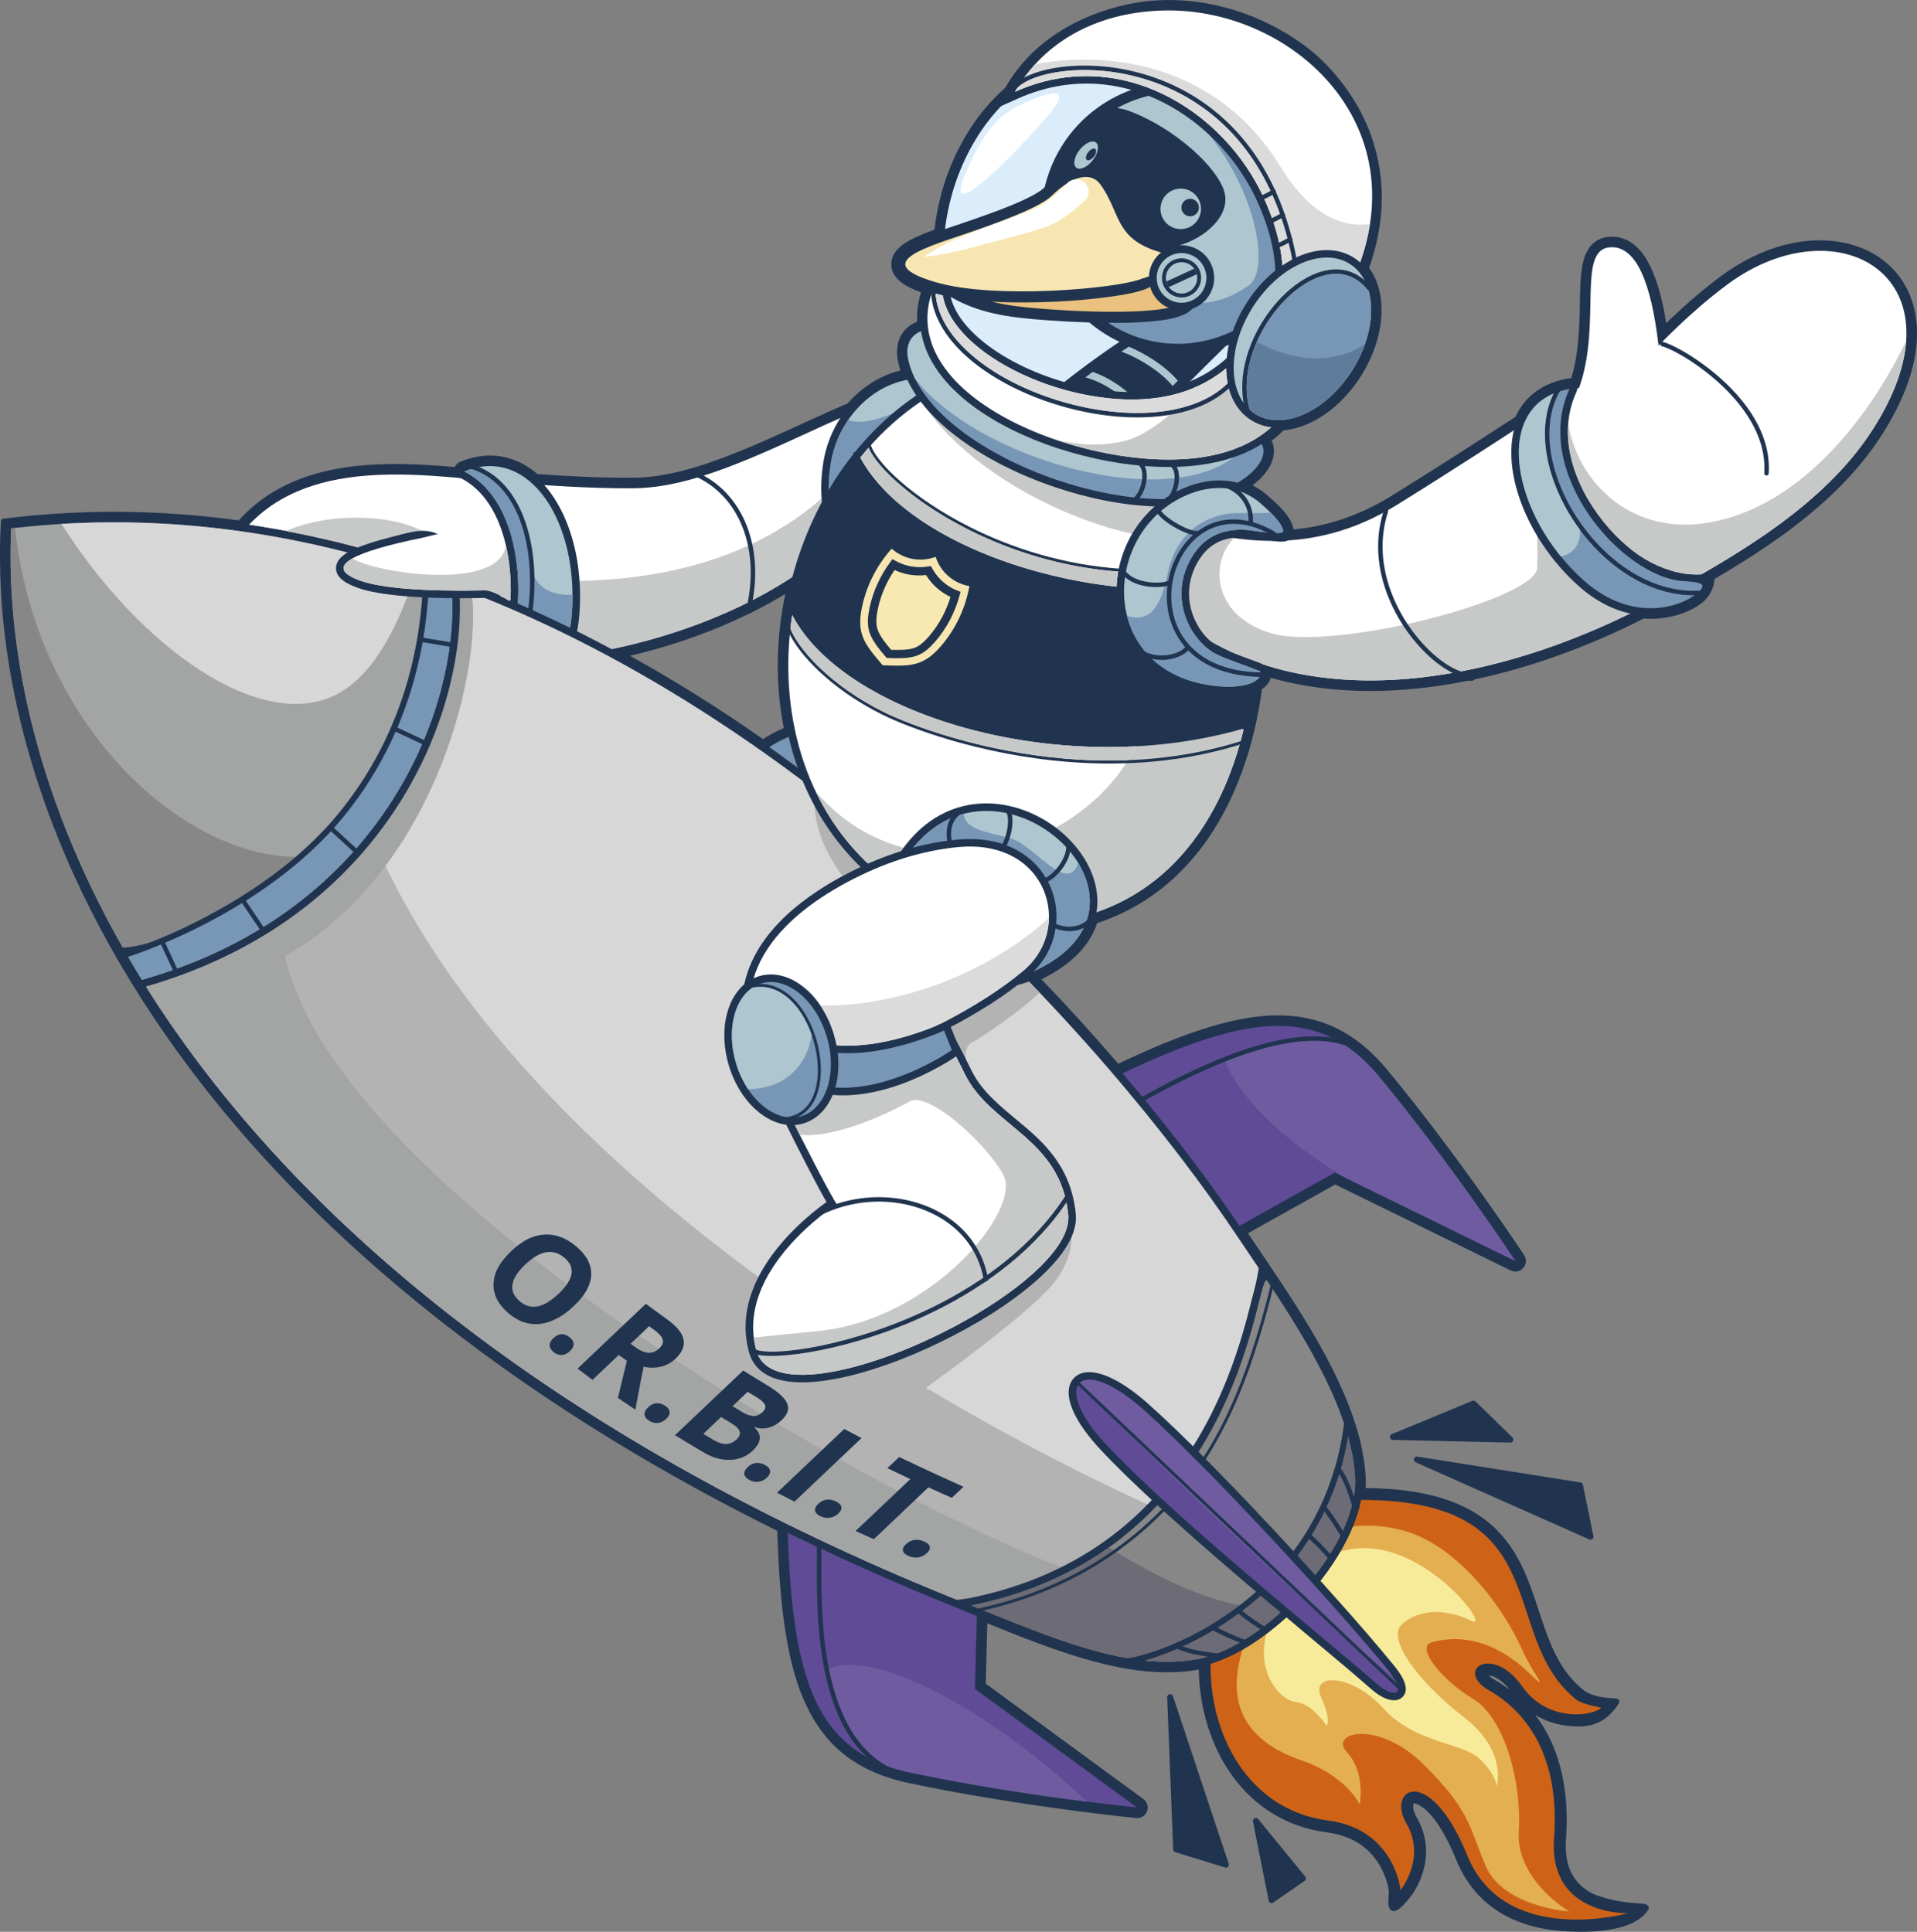 <?xml version="1.0" encoding="UTF-8"?>
<svg id="Layer_1" xmlns="http://www.w3.org/2000/svg" version="1.1" viewBox="0 0 1648.34 1661.36">
  <rect x="0" y="0" width="1648.34" height="1661.36" fill="#808080" stroke="none"/>
  <!-- Generator: Adobe Illustrator 29.5.1, SVG Export Plug-In . SVG Version: 2.1.0 Build 141)  -->
  <defs>
    <style>
      .st0 {
        fill: #ce6317;
      }

      .st0, .st1, .st2, .st3, .st4, .st5, .st6, .st7, .st8, .st9, .st10, .st11, .st12, .st13, .st14, .st15, .st16, .st17, .st18, .st19, .st20, .st21, .st22 {
        fill-rule: evenodd;
      }

      .st1 {
        fill: #d7d7d8;
      }

      .st2 {
        fill: #5f4b96;
      }

      .st3 {
        fill: #e4af51;
      }

      .st4 {
        fill: #fff;
      }

      .st5 {
        fill: #6c6b76;
      }

      .st6 {
        fill: #adc6d0;
      }

      .st7 {
        fill: #f8e8b1;
      }

      .st8 {
        fill: #dbecfa;
      }

      .st9 {
        fill: #f7e6b1;
      }

      .st10 {
        fill: #c7c8c8;
      }

      .st11 {
        fill: #a3a4a4;
      }

      .st12 {
        fill: #f7eb9a;
      }

      .st13 {
        fill: #eac17e;
      }

      .st14 {
        fill: #7896b5;
      }

      .st15 {
        fill: #d8e5e9;
      }

      .st16 {
        fill: #20344f;
      }

      .st17 {
        fill: #878787;
      }

      .st18 {
        fill: #dbdbdb;
      }

      .st19 {
        fill: #261f1c;
      }

      .st20 {
        fill: #5f7d9b;
      }

      .st21 {
        fill: #6f5ca0;
      }

      .st22 {
        fill: #b3b3b4;
      }
    </style>
  </defs>
  <path class="st16" d="M391.05,401.67c.93-2.04,2.61-3.66,4.77-4.56,13.4-5.56,27.66-7.09,41.7-3.03,9.18,2.65,17.4,7.41,24.59,13.63,27.37,1.95,54.79,3.31,82.23,3.16,18.16-.1,36.37-3.87,53.7-9.12,15.8-4.78,31.22-10.76,46.43-17.15,24.49-10.3,48.41-21.91,72.72-32.62,3.87-1.71,7.75-3.39,11.66-5.02,1.42-1.63,2.89-3.21,4.42-4.74,11.26-11.31,25.42-19.88,40.99-23.58-.78-2.39-1.45-4.83-1.98-7.29-2.77-12.74.22-25.47,11.93-32.54,1.38-.84,2.85-1.54,4.36-2.13-.32-8.57.89-17.11,3.36-25.31-11.31-3.98-25.99-11.16-25.57-24.66.39-12.52,13.59-19.41,23.58-23.82,4.46-1.97,9.01-3.75,13.59-5.43,1.09-9.74,2.89-19.4,5.37-28.88,9.12-34.97,27.97-69.14,55.43-93.02l.69-1.19c22.49-38.5,61.13-61.09,103.92-70.5,8.63-1.9,17.41-3.08,26.23-3.58,35.61-2.03,71.85,7,103.08,24.02,11.27,6.14,21.93,13.11,31.7,21.46,9.72,8.31,18.17,17.67,25.81,27.91,20.98,28.1,32.41,61.1,32.37,96.23-.02,20.7-4.01,41.01-10.96,60.45,8.3,11.16,11.22,25.63,10.71,39.33-.69,18.87-7.56,37.69-17.58,53.57-10.02,15.88-24.07,30.17-40.81,38.91-8.01,4.18-16.92,7.15-25.95,7.93-3.16,3.21-6.55,6.18-10.12,8.92.36.75.67,1.53.93,2.32,2.52,7.62.25,15.51-3.93,22.06-3.46,5.41-8.23,10.08-13.4,13.99,5.01,2.55,9.65,5.77,13.86,9.54,7.83,7.02,19.57,17.2,21.44,28.38,30.48-2.8,58.34-12.88,84.41-29.02,35.75-22.13,71.15-44.84,106.37-67.83,1.61-3.52,3.56-6.88,5.85-10.01,9.49-12.99,23.44-20.14,39.07-22.89.98-.17,1.98-.19,2.95-.05,6.45-21.07,7.11-43.21,7.51-65.09.18-9.81.2-19.79,1.69-29.5,1.3-8.45,3.99-17.31,11.08-22.72,4.6-3.5,10.16-4.82,15.87-4.62,1.89.07,3.77.31,5.61.74,14.28,3.31,22.9,16.47,28.28,29.13,5.88,13.83,9.31,29.43,11.67,44.45,1.69-1.63,3.39-3.25,5.09-4.86,13.53-12.79,27.68-25,42.69-36.04,23.06-16.97,50.81-28.98,79.67-30.23,23.63-1.02,48.04,5.66,65.38,22.35,16.32,15.7,23.35,37.36,22.86,59.69-.66,30.07-14.2,60.04-30.14,85.03-22.09,34.65-53.11,63.01-86.23,86.92-15.29,11.04-31.17,21.23-47.33,30.94-3.49,2.09-6.99,4.16-10.5,6.22-.08,3.88-1.24,7.7-3.01,11.14-1.5,2.91-3.72,6.05-6.22,8.18-11.67,9.95-29.3,14.71-44.43,14.92-2.39.03-4.79-.04-7.18-.21-24.61,12.52-50.04,23.49-76.07,32.69-22.6,7.99-45.73,14.63-69.18,19.62-.82.81-1.95,1.28-3.14,1.28-.83,0-1.66-.04-2.49-.12-55.65,11.18-114.76,13.15-169.74-2.53-.35,1.26-.87,2.46-1.54,3.59-1.5,2.53-3.65,4.6-6.06,6.26-.73,5.41-1.58,10.81-2.55,16.19-8.83,49.1-28.04,98.42-62.35,135.42-21.36,23.04-47.08,39.75-76.89,49.56-7.24,22.55-27.06,38.21-47.8,48.27,21.64,22.53,42.68,45.63,63.1,69.26.96,1.11,1.92,2.22,2.87,3.33,2.32-1.09,4.64-2.17,6.96-3.25,21.38-9.89,43.15-19.17,65.58-26.41,9.96-3.21,20.06-6.02,30.31-8.12,24.3-4.96,49.54-5.85,73.24,2.44,22.6,7.91,40.61,22.91,55.71,41.17,28.64,34.65,55.64,70.64,81.69,107.27,12.11,17.03,24.08,34.16,35.59,51.61,2.26,3.43,1.95,7.9-.76,10.98-2.71,3.08-7.1,3.96-10.79,2.15l-150.92-73.94-75.01,41.92c12.09,18.07,24.4,35.97,36.21,54.23,16.94,26.19,33.25,53.43,45.63,82.11l.25.57c.35.8.69,1.6,1.03,2.41.18.42.35.83.53,1.25.21.51.42,1.01.63,1.52,5.94,14.4,10.95,29.37,13.95,44.68l.03.12c.54,2.75,1.01,5.51,1.45,8.28l.03.19c.09.6.17,1.2.25,1.8.07.48.13.97.2,1.45.07.52.13,1.03.19,1.55.07.57.13,1.15.19,1.72.05.46.1.92.14,1.37.07.67.12,1.35.18,2.02.03.37.06.73.09,1.1.08,1.05.15,2.1.21,3.15.02.3.03.59.04.89,0,0,0,0,0,0,.03.58.04,1.16.05,1.74v.08c0,.28.01.56.01.84v.04c0,.27,0,.54,0,.8v.11h0c0,.27,0,.54,0,.82v.02c0,.28-.01.56-.02.84v.11c-.01.27-.02.54-.03.81v.09c-.01.25-.03.51-.04.77v.13c-.02.25-.03.5-.05.76v.06s0,.03,0,.05v.02c-.02.21-.03.43-.05.64,27.65.22,57.58,3.56,82.72,15.22,22.09,10.24,37.78,25.61,49.2,47.03,7.96,14.92,13.01,31.06,18.3,47.06,8.1,24.52,16.59,48.14,37.54,64.75,5.33,3.68,11.98,5.39,18.34,6.16,2.36.28,4.7.43,7.07.56,1.87.11,4.59.05,4.98,2.54.1.63-.04,1.28-.38,1.82-5.4,8.63-12.61,15.39-22.52,18.31-7.05,2.08-13.85,1.81-21.05,1.08-10.36-1.04-19.95-4.29-28.36-9.5,22.44,29.22,29.39,67.71,26.51,106.64-1.53,20.58,4.23,38.23,23.82,47.54,10.13,4.05,20.52,6.31,31.35,7.39,3.3.33,6.61.51,9.9.82,2.22.21,5.67.46,6.11,3.25.1.63-.02,1.2-.35,1.74-7.91,12.88-26.89,16.95-40.82,18.38-11.42,1.18-23.33,1.05-34.77.1-40.74-3.36-73.83-22.28-89.65-61.2-5.83-14.34-15.31-33.86-27.32-43.89-1.42-1.19-3.17-2.35-4.79-3.22-.96-.51-2.09-1.04-3.16-1.27-.21-.04-.99-.17-1.17-.05-.37.37-.53,1.83-.55,2.32-.1,3.26,1.42,6.93,3.04,9.7,8.71,14.94,10.3,31.65,5.01,48.07-2.27,7.04-6.21,15.11-10.91,20.84-1.68,2.05-3.35,4.08-5.18,6.01-2.18,2.29-6.28,6.5-9.79,5.43-3.92-1.19-3.62-7.17-3.46-10.41.07-1.34.17-2.68.25-4.02.05-.78.13-1.76.06-2.53-.69-7.26-4.49-16.67-8.24-22.91-10.07-16.73-26.11-25.18-45.14-27.67-70.62-9.21-108.81-73.3-110.04-140-.39.07-.79.14-1.18.21-.22.04-.44.07-.66.11-.3.05-.6.1-.9.15-.24.04-.48.07-.73.11-.27.04-.54.08-.81.12-.26.04-.53.07-.79.11-.26.04-.52.07-.78.11-.22.03-.45.06-.67.09-.3.04-.6.08-.9.12-.22.03-.44.05-.66.08-.3.04-.6.07-.89.11-.23.03-.46.05-.7.08-.29.03-.57.06-.86.09-.24.02-.48.05-.71.07-.28.03-.57.06-.85.08-.22.02-.44.04-.66.06-.31.03-.62.06-.93.08l-.62.05c-.32.02-.63.05-.95.07l-.61.04c-.31.02-.62.04-.93.06l-.66.04c-.3.02-.6.04-.9.05l-.64.03c-.32.02-.64.03-.96.04l-.57.02c-.33.01-.65.03-.98.04l-.62.02c-.31,0-.63.02-.94.03h-.61c-.32.02-.64.03-.96.03h-.6c-.32.01-.64.02-.96.02h-.62c-.32,0-.63,0-.95,0h-.59c-.32,0-.64,0-.96,0h-.63c-.31-.01-.62-.02-.94-.02h-.62c-.31-.02-.62-.03-.93-.04l-.63-.02c-.31,0-.62-.02-.92-.03l-.65-.02c-.31-.01-.63-.03-.94-.04l-.59-.03c-.34-.02-.68-.03-1.02-.05l-.55-.03c-.33-.02-.66-.04-.99-.06l-.58-.04c-.32-.02-.64-.04-.96-.07l-.6-.04c-.34-.02-.68-.05-1.01-.08l-.54-.04c-.31-.02-.63-.05-.94-.08l-.65-.05c-.25-.02-.5-.05-.75-.07-.27-.02-.54-.05-.81-.07-.24-.02-.48-.05-.72-.07-.27-.03-.55-.05-.82-.08-.51-.05-1.03-.11-1.54-.16-.51-.06-1.02-.11-1.53-.17-.37-.04-.74-.09-1.11-.13l-.42-.05c-.46-.06-.92-.12-1.39-.18l-.12-.02c-.4-.05-.8-.11-1.2-.16l-.36-.05c-.35-.05-.71-.1-1.06-.15l-.48-.07c-.37-.05-.74-.11-1.1-.16l-.42-.06c-.4-.06-.8-.12-1.2-.19l-.3-.05c-.42-.07-.84-.13-1.25-.2l-.27-.04c-.43-.07-.87-.14-1.3-.22l-.21-.03c-.43-.07-.85-.15-1.28-.22l-.25-.04c-.46-.08-.92-.17-1.38-.25h-.08c-.46-.1-.92-.19-1.38-.27l-.16-.03c-.46-.09-.91-.17-1.37-.26l-.13-.02c-.99-.19-1.97-.39-2.96-.59h0c-9-1.89-17.92-4.17-26.75-6.72h-.04c-.47-.15-.93-.29-1.4-.42-12.3-3.63-24.45-7.77-36.48-12.21l-1.16-.43c-14.99-5.53-29.81-11.5-44.62-17.51l-1.36,51.86,135.6,99.28c3.33,2.44,4.59,6.7,3.11,10.55-1.48,3.85-5.26,6.19-9.37,5.78-20.79-2.08-41.53-4.73-62.23-7.54-44.54-6.04-88.95-13.23-132.94-22.49-23.19-4.88-44.84-13.85-62.34-30.2-26.17-24.43-37.16-60.03-43.09-94.32-4.02-23.23-5.91-46.82-7.09-70.34-.37-7.37-.66-14.74-.89-22.12-82.46-40.89-162.19-87.58-237.08-141.15-95.98-68.64-184.55-149.07-257.21-242.31-58.44-75-106.73-158.65-137.7-248.74C13.82,619.17.42,550.32.01,481.32v-.68c0-.75-.01-1.5-.01-2.25v-1.13c0-.68,0-1.36,0-2.04,0-.49,0-.97,0-1.46,0-.59,0-1.19.02-1.78.01-1.02.03-2.05.04-3.07,0-.47.02-.93.03-1.4.01-.68.03-1.35.04-2.03.01-.47.02-.94.04-1.41.02-.66.03-1.33.05-1.99l.04-1.39c.02-.74.05-1.48.08-2.21l.04-1.11c.04-1.12.09-2.25.14-3.37l.25-5.52c.06-1.26,1-2.28,2.26-2.43l5.49-.65c2-.24,4.01-.46,6.02-.68l.15-.02c1.97-.22,3.94-.42,5.91-.62l.24-.03c1.96-.2,3.92-.39,5.88-.57l.26-.02c1.96-.19,3.93-.36,5.9-.53l.21-.02c1.97-.17,3.94-.33,5.91-.48l.21-.02c1.99-.16,3.98-.3,5.97-.44h.12c53.38-3.67,106.93-1.69,159.93,5.57,12.56-13.96,27.64-24.68,44.8-32.35,26.81-11.98,56.68-15.77,85.81-16.11,18.45-.22,36.84.99,55.21,2.58h0ZM1298.28,1453.28c-4.13-5.14-9.7-10.3-15.77-11.96-.45-.12-1.42-.28-2.4-.36,1.49,1.5,3.52,2.82,5.2,3.78,4.61,2.64,8.93,5.49,12.97,8.53h0ZM1081.83,1564.4c-.75-.92-2-1.2-3.07-.69-1.08.51-1.65,1.65-1.42,2.82l13.55,68.06c.17.87.73,1.54,1.55,1.87.82.33,1.69.24,2.42-.27l26.89-18.6c.61-.42.98-1.01,1.08-1.75.1-.73-.08-1.41-.55-1.98l-40.43-49.46h0ZM1196.73,1233.4c-1.13.47-1.76,1.63-1.54,2.84.22,1.2,1.23,2.06,2.46,2.09l101.01,2.31c1.07.03,2-.58,2.42-1.57.42-.99.2-2.08-.57-2.83l-31.76-30.99c-.75-.73-1.8-.93-2.77-.53l-69.25,28.69h0ZM1008.58,1458.74c-.41-1.22-1.63-1.94-2.89-1.71s-2.15,1.34-2.1,2.62l5.17,130.88c.04,1.11.75,2.02,1.81,2.35l42.73,13.15c.94.29,1.9.05,2.58-.66s.91-1.66.6-2.6l-47.9-144.03h0ZM1218.65,1252.69c-1.28-.2-2.49.56-2.85,1.8-.37,1.24.23,2.54,1.41,3.07l149.35,66.35c.9.4,1.88.27,2.64-.34s1.1-1.54.9-2.51l-9.02-44.14c-.22-1.07-1.03-1.85-2.11-2.02l-140.33-22.22h0ZM541.69,564c39.37,21.82,77.51,45.86,114.4,71.65,5.63-3.72,11.59-6.91,17.85-9.44-4.43-22.4-5.94-45.36-4.81-68.16.79-15.9,2.86-31.74,6.15-47.31-9.24,5.63-18.73,10.84-28.41,15.68-.66.63-1.5,1.05-2.41,1.19-29.29,14.4-60.49,25.6-92.07,33.76-3.56.92-7.13,1.8-10.71,2.64Z"/>
  <g>
    <path class="st16" d="M629.4,663.69c15.13-18.58,35.17-34.22,60.4-39.73,20.27-4.42,40.89-1.54,59.37,7,17.25,7.97,32.23,20.73,42.17,35.81,9.37,14.21,14.65,31.2,11.42,47.76-6.01,30.85-37.47,45.65-68.45,51.39-15.58,2.88-30.85,1.79-44.76-5.58-24.81-13.15-38.48-43.27-49.17-66.29-3.79-8.14-7.52-16.32-11.63-24.33-1.04-2.01-.79-4.22.67-6.01Z"/>
    <path class="st14" d="M634.63,667.2c21.85-26.83,46.7-38.12,70.28-39.26-1.2,11.83,14.28,16.73,34.84,25.87,19.38,8.61,38.2,52.71,53.26,29.87,12.18,30.99-.62,65.45-60,76.43-59.95,11.09-75.33-48.06-98.37-92.92Z"/>
    <path class="st16" d="M844.87,1449.17l136.69,100.07c2.4,1.76,3.3,4.8,2.23,7.57-1.06,2.78-3.76,4.44-6.72,4.14-20.72-2.08-41.52-4.73-62.15-7.53-44.41-6.03-88.9-13.23-132.76-22.46-22.73-4.79-43.96-13.54-61.12-29.56-25.72-24.01-36.48-59.2-42.31-92.89-3.99-23.05-5.89-46.69-7.06-70.03-1.46-29.21-1.74-58.54-1.74-87.77,0-1.88.7-3.49,2.08-4.77,1.38-1.28,3.04-1.86,4.91-1.72l166.82,12.45c3.46.26,6.11,3.18,6.02,6.66l-4.89,185.83Z"/>
    <path class="st2" d="M676.43,1250.72c0,174.29,12.45,253.97,107.06,273.89,94.62,19.92,194.21,29.88,194.21,29.88l-139.43-102.09,4.98-189.23-166.82-12.45Z"/>
    <path class="st21" d="M934.86,1549.49c-86.35-81.19-186.29-133.34-223.92-113.4,6.3,31.1,18.53,61.2,42.17,78.82,9.05,4.12,19.14,7.33,30.39,9.7,55.91,11.77,113.55,20.06,151.36,24.88Z"/>
    <path class="st16" d="M274.13,490c-9.24-.84-18.49-1.45-27.76-1.9-7.99-.39-15.99-.62-23.98-1.02-5.42-.27-11.38-.56-16.69-1.69-4.66-1-9.42-2.91-11.6-7.5-3.68-7.75,3.31-16.79,7.88-22.55,13.22-16.64,29.71-29.15,49.08-37.81,26.46-11.83,56.04-15.54,84.79-15.88,32.31-.38,63.87,3.61,95.96,6.27,37.41,3.11,74.96,5.71,112.53,5.51,18.38-.1,36.89-3.92,54.42-9.23,15.85-4.8,31.41-10.83,46.67-17.25,24.53-10.32,48.43-21.92,72.76-32.64,9.78-4.31,19.77-8.56,29.9-11.98,7.25-2.44,15.92-4.95,23.61-4.98,2.06,0,3.84.85,5.12,2.47,1.28,1.62,1.7,3.55,1.22,5.56l-14.96,62.02c-9.32,38.63-42.8,70.08-74.47,91.67-40.55,27.65-89.5,47.56-136.89,59.8-24.09,6.22-48.76,10.72-73.54,13.06-23.48,2.23-47.39,2.56-70.87.1-40.45-4.24-83.07-17.35-111.45-48.01-9.29-10.03-16.56-21.46-21.77-34.03Z"/>
    <path class="st4" d="M771.76,343.86c-29.38.08-104.68,46.45-171.09,66.56-18.85,5.71-37.87,9.41-56.27,9.51-38.44.2-77.26-2.56-113.1-5.54-69.14-5.74-170.06-23.15-224.21,44.99-21.85,27.49,4.51,17.89,71.63,24.52,60.98,162.82,444.76,60.05,478.08-78.02l14.96-62.02Z"/>
    <path class="st10" d="M458.73,566.81c128.04-6.1,277.81-76.99,298.07-160.92l6.94-28.76c-5.04-1.62-13.12,3.62-24.96,18.21-75.87,93.48-186.96,105.67-264.18,104.32-6.56,28.05-11.84,49.92-15.88,67.16Z"/>
    <path class="st16" d="M793.05,505.5c-30.18-3.48-60.73-14.39-76.48-42.19-11.32-19.99-12.16-44.01-8.53-66.19,3.28-20,12.74-38.73,27.05-53.1,13.27-13.32,30.64-22.71,49.51-24.53,20.24-1.95,38.89,5.11,53.92,18.58,8.07,7.24,19.88,19.05,20.69,30.46.23,3.23-.56,6.37-2.93,8.69-5.49,5.37-15.32,2.04-21.64.07-8.45-2.63-16.71-5.58-25.44-7.24-13.02-2.48-26.06-2.06-34.54,9.55-4.11,5.62-6.53,11.95-7.27,18.87-1.23,11.4,2.19,23.16,7.3,33.26,6.6,13.04,20,29.76,33.82,35.58,2.69,1.13,5.35,2.35,7.96,3.63,5.99,2.95,12.28,6.47,17.53,10.6,4.65,3.65,10.07,9.11,8.61,15.63-1.61,7.15-9.76,9.06-15.99,9.7-10.57,1.09-23.06-.16-33.58-1.37Z"/>
    <path class="st6" d="M793.79,499.04c70.45,8.13,37.93-14.9,12.19-25.74-25.74-10.84-62.32-62.32-36.58-97.54,25.74-35.22,84.67,12.19,83.32-6.77-.56-7.8-8.91-17.44-18.55-26.08-45.8-41.05-110.14-3.23-119.72,55.26-6.51,39.73.79,91.81,79.33,100.87Z"/>
    <path class="st14" d="M783.79,456.29c-18.96-20.95-33.04-55.01-14.38-80.53,21.49-29.41,66.11-1.22,79.47-2.14,1.73-4.75,1.43-9.9-.32-14.95-3.45-5.21-8.69-10.66-14.38-15.76-6.6-5.92-13.58-10.18-20.73-13-6.12-.61-11.88.97-16.25,5.65-16.54,17.72-51.64,31.84-67.98,25.72-7.29,10.67-12.52,23.21-14.76,36.89-4.7,28.67-2.2,63.76,29.06,84.49,13.34-4.47,27.16-14.29,40.27-26.37Z"/>
    <path class="st16" d="M396.8,399.48c12.87-5.34,26.52-6.83,40.01-2.94,22.81,6.59,38.72,26.5,48.16,47.35,11.86,26.16,15.44,56.81,13.15,85.25-2.08,25.92-12.69,51.92-36.11,65.39-7.35,4.23-16.16,7.15-24.71,7.04-7.02-.08-15-2.44-18.25-9.29-3.2-6.74.04-13.75,4.52-18.96,7.06-8.23,11.14-24.46,12.97-34.9,3.09-17.56,3.45-36.48,1.17-54.16-3.58-27.87-14.81-59.34-41.4-73-2.31-1.18-3.63-3.46-3.53-6.05.11-2.59,1.61-4.75,4.01-5.74Z"/>
    <path class="st6" d="M399.29,405.48c60.09,30.85,52.43,145.03,29.22,172.07-23.21,27.04,56.71,31.05,63.14-48.94,6.43-79.99-36.87-146.15-92.35-123.13Z"/>
    <path class="st14" d="M399.29,405.48c60.09,30.85,52.43,145.03,29.22,172.07-23.21,27.04,56.71,31.05,63.14-48.94.46-5.79.66-11.5.62-17.11-16.73,1.08-33.15-5.96-34.6-23.38-3.05-36.58-18.63-60.62-26.76-71.46-3.66-4.87-12.31-10.22-22.69-14.15-2.93.74-5.91,1.71-8.92,2.96Z"/>
    <path class="st19" d="M474.8,539.67c-5.15,85.75-36.13,170.53-96.07,235.94-52.33,57.12-126.74,99.46-225.28,114.77l-.16.02-.09-.13c-51.65-73.17-88.13-146.59-111.5-217.39-25.47-77.17-35.37-151.24-32.37-218.5v-.22s.23-.03.23-.03c79.35-9.35,156.54-5.69,230.83,7.93,81.96,15.03,160.38,42.18,234.27,77.35l.16.07v.17h-.01ZM378.35,775.27c59.81-65.28,90.75-149.88,95.92-235.46-73.8-35.12-152.13-62.23-233.98-77.24-74.17-13.6-151.24-17.27-230.47-7.95-2.97,67.15,6.93,141.08,32.35,218.1,23.34,70.71,59.77,144.04,111.34,217.12,98.34-15.31,172.6-57.58,224.83-114.59Z"/>
    <path class="st16" d="M959.65,46.28c40.79,3.71,79.33,27.4,109.62,53.73,26.53,23.06,51.26,51.92,69.66,81.9,7.04,11.48,13.81,24.12,18.25,36.86,2.88,8.24,5.82,19.6,3.07,28.21-7.46,23.32-59.1,65.27-78.49,80.53-18.15,14.28-37.08,28.15-56.51,40.64-7.4,4.76-15.01,9.43-22.81,13.49-4.79,2.49-11.27,5.69-16.62,6.53-13.83,2.18-27.86,2.09-41.68-.14-59.02-9.53-108.24-56.12-129.08-110.99-6.42-16.92-9.61-34.97-10.11-53.03-.51-18.42,1.77-36.98,6.42-54.8,11.54-44.23,38.96-87.55,80.19-109.36,21.07-11.15,44.36-15.74,68.1-13.58Z"/>
    <path class="st8" d="M959.07,52.65c104.32,9.48,205.92,158.51,195.08,192.37-10.84,33.87-143.61,132.76-169.34,136.83-68.99,10.89-137.72-38.49-163.77-107.09-35.54-93.57,29.48-231.99,138.03-222.12Z"/>
    <path class="st16" d="M1276.01,1439.2c0,.55.7,1.66.97,2.03,1.68,2.33,4.61,4.34,7.07,5.75,49.04,28.02,63.84,80.71,59.87,134.22-1.62,21.8,4.8,40.35,25.35,50.07,24.89,9.97,45.48,7.11,45.86,9.52-11.87,19.32-53.1,18.94-73.2,17.28-39.65-3.27-72-21.5-87.49-59.61-5.93-14.61-15.66-34.55-28.05-44.89-2.08-1.73-9.33-6.91-12.35-4.58-1.15.89-1.49,2.91-1.53,4.25-.12,3.78,1.51,7.87,3.39,11.07,8.37,14.34,9.85,30.28,4.78,46-2.12,6.58-6.01,14.58-10.45,20.01-2.01,2.46-9.2,11.54-12.25,10.61-3.04-.93-1.04-11.58-1.34-14.75-.72-7.61-4.73-17.56-8.6-23.99-10.46-17.38-27.15-26.3-47-28.88-111.08-14.49-138.53-166.93-72.2-242.47,19.98-22.76,52.78-46.83,84.06-48.15,33.32-1.41,72.1.33,102.86,14.59,21.62,10.02,36.86,24.99,48.02,45.91,7.88,14.79,12.89,30.81,18.13,46.65,8.29,25.07,16.95,49,38.45,66,12.33,8.58,30.03,6.59,29.36,7.66-12.82,20.48-29.67,19.37-41.14,18.21-18.83-1.9-35-11.34-45.91-26.85-4.57-6.49-11.53-13.84-19.48-16-1.35-.37-6.07-1.06-7.18.34Z"/>
    <path class="st0" d="M1142.04,1565.68c57.27,7.47,62.25,59.76,62.25,59.76,0,0,22.41-27.39,4.98-57.27-17.43-29.88,19.92-52.29,52.29,27.39,32.37,79.68,138.19,49.8,138.19,49.8,0,0-68.47,2.49-63.49-64.74,4.98-67.23-21.17-107.07-56.02-126.99-29.8-17.03,2.62-40.28,28.71-3.2,22.59,32.1,62.54,24.86,67.82,18.1.05-.06-16.11-2.69-21.17-6.68-71.33-56.41-10.55-179.65-202.36-171.51-29.87,1.27-61.12,25.62-78.62,45.55-62.17,70.82-37.59,216.09,67.42,229.79Z"/>
    <path class="st3" d="M1108.94,1332.91c-7.31,5.93-7.74,25.79-13.07,31.74-33.34,49.71-61,120.22,23.1,149.22,39.29,13.55,50.13,37.93,50.13,37.93,0,0,5.42-27.09-10.84-44.71-16.26-17.61,27.09-28.45,66.38,10.84,39.29,39.29,37.93,51.48,52.83,86.7,14.9,35.22,71.8,39.29,71.8,39.29,0,0-46.06-27.09-43.35-69.09,2.71-42-12.19-97.54-39.29-113.8-27.09-16.26-50.12-44.71-35.22-48.77,14.9-4.06,47.42-8.13,83.99,27.09,18.55,17.86,2.72.19-6.13-19.63-20.44-45.76-60.71-91.28-100.55-102.82-30.13-8.73-62.62-6.94-99.8,16Z"/>
    <path class="st12" d="M1093.91,1390.59c-19.64,43.35,6.1,71.8,20.32,73.16,14.22,1.35,26.42,20.32,26.42,20.32,0,0,4.74-3.39-4.74-24.39-9.48-21,25.74-21,53.51,9.48,27.77,30.48,67.74,29.13,82.64,43.35,14.9,14.22,14.9,23.71,14.9,23.71,0,0,9.48-30.48-28.45-59.61-37.93-29.13-66.38-67.06-53.51-79.25,12.87-12.19,35.22-15.58,60.29-3.39,25.06,12.19-95.51-144.28-171.38-3.39Z"/>
    <path class="st16" d="M1147.97,1015.77l-162.27,90.68c-3.03,1.69-6.85.71-8.69-2.24l-88.54-141.93c-.99-1.59-1.25-3.33-.76-5.14.49-1.81,1.59-3.18,3.25-4.06,25.89-13.59,51.99-26.97,78.53-39.25,21.21-9.81,43.03-19.11,65.29-26.29,32.54-10.49,68.7-17.31,101.91-5.7,22.16,7.75,39.78,22.48,54.58,40.39,28.56,34.55,55.6,70.59,81.58,107.12,12.06,16.96,24.08,34.15,35.54,51.53,1.64,2.48,1.42,5.64-.55,7.88-1.96,2.23-5.07,2.85-7.74,1.54l-152.13-74.53Z"/>
    <path class="st2" d="M893.98,958.84c154.33-80.99,230.67-106.99,292.27-32.46,61.6,74.53,116.7,158.09,116.7,158.09l-155.19-76.03-165.25,92.34-88.54-141.93Z"/>
    <path class="st16" d="M8.82,447.94c293.96-34.66,566.12,107.13,780.67,296.16,59.42,52.35,115.36,109.09,167.15,169,40.29,46.61,78.94,95.92,113.13,147.21,38.86,58.29,97.92,138.47,101.89,209.93,1.02,18.33-5.31,37.34-13.42,53.54-9.46,18.9-22.56,36.66-36.94,52.1-22.74,24.41-57.12,51.34-90.72,57.38-33.03,5.94-66.98-.14-98.77-9.53-35.84-10.59-70.79-25.66-105.47-39.53-138.17-55.27-272.51-124.23-393.72-210.91-95.74-68.47-184.2-148.79-256.68-241.8-58.26-74.76-106.42-158.19-137.3-247.99C13.41,610.09-.38,531.83,3.09,454.11l.25-5.52,5.49-.65Z"/>
    <path class="st1" d="M9.58,454.4c-12.45,278.87,196.7,674.76,819.18,923.75,72.7,29.08,140.14,59.58,200.67,48.7,59.51-10.7,138.99-97.58,135.74-156.25-3.85-69.35-62.37-149.02-100.81-206.68-55.28-82.93-152.05-202.93-279.17-314.94C586.59,574,313.9,418.52,9.58,454.4Z"/>
    <path class="st22" d="M55.01,709.17c90.87,233.4,324.79,489.4,773.75,668.98,72.7,29.08,140.14,59.58,200.67,48.7,34.71-6.24,76.2-38.4,104.12-75.75-186.33-54.75-759-338.1-841.47-719.51-86.25,26.91-165.04,52.71-237.08,77.58Z"/>
    <path class="st11" d="M405.52,509.73c-6.79-2.65-13.61-5.23-20.46-7.73-31.43,5.06-11.31,60.81-33.51,143.78-25.74,96.19-146.31,154.44-146.31,154.44,0,0-120.57,101.61,25.74,29.8,141.58-69.48,184.21-254.39,174.55-320.29Z"/>
    <path class="st22" d="M894.01,853.77c-7.65-8.03-15.46-16.08-23.45-24.15-16.39-.78-98.78-64.57-143.71-107.19-23-21.82-26.19-42.59-26.41-37.19-2.8,68.17,74.55,110.23,76.44,132.48,5.44,64.24-20.39,92.13-15.71,124.91,8.13,56.9-20.32,159.86-35.22,203.21-14.9,43.35,14.9,86.7,14.9,86.7,0,0,144.96-98.9,167.99-132.76,23.03-33.87,17.61-67.74-42-132.76-59.61-65.03-28.45-71.8-28.45-71.8,0,0,33.48-21.11,55.63-41.45Z"/>
    <path class="st11" d="M93.8,793.53c111,209.05,339.58,426.47,734.96,584.62,72.7,29.08,140.14,59.58,200.67,48.7,16.04-2.88,33.53-11.31,50.46-23.22-75.66-9.71-158.53-52.68-158.53-52.68-175.53-63.13-719.17-373.58-677.37-582.54-57.25,6.84-107.02,15.29-150.19,25.12Z"/>
    <path class="st16" d="M833.9,1374.36c95.06-19.24,165.3-73.25,208.33-159.67,12.81-25.73,22.28-52.55,29.77-80.25,2.3-8.5,4.33-17.08,6.62-25.57,1.43-5.29,4.51-19.47,4.13-24.45-.19-2.58,11.04,11.59,12.44,13.7,32.08,48.12,73.2,113.16,76.47,172.13,1.02,18.33-5.31,37.34-13.42,53.54-9.46,18.9-22.56,36.66-36.94,52.1-22.74,24.41-57.12,51.34-90.72,57.38-32.01,5.75-64.85.22-95.76-8.65-34.71-9.97-68.59-24.37-102.07-37.84-2.71-1.09-20.34-10.03-17.43-10.18,3.82-.2,15.7-1.64,18.56-2.22Z"/>
    <path class="st17" d="M835.19,1380.73c70.25,28.27,135.5,56.68,194.25,46.12,59.51-10.7,138.99-97.58,135.74-156.25-3.06-55.19-40.75-116.92-75.39-168.88-9.9-14.85-16.54,230.83-254.6,279.01Z"/>
    <path class="st5" d="M835.19,1380.73c70.25,28.27,135.5,56.68,194.25,46.12,24.78-4.45,53.01-22.12,77.3-45.45-40.9,6.83-92.96-12.94-153.25-50.57-31.21,22.22-69.99,40.13-118.3,49.9Z"/>
    <path class="st5" d="M980.58,1427.66c16.74,2.05,33.03,2.03,48.85-.81,59.51-10.7,138.99-97.58,135.74-156.25-.77-13.84-3.72-28.1-8.25-42.51-10.5,55.51-34.99,117.05-94.67,158.77-31.92,22.31-60.29,33.99-81.68,40.81Z"/>
    <path class="st16" d="M1090.34,261.57c-67.45,68.12-152.73,141.3-178.75,223.98-10.43,33.17-76.51,10.35-96.84-8.71-41.01-38.46,91.1-148.72,167.7-195.63,21.83-13.37,41.04-19.59,48.13-19.99,27.08-1.54,58.16,4.66,59.76.35Z"/>
    <path class="st16" d="M1070.31,270.4c-9.96-.71-19.9-1.49-29.9-1.51-3.13,0-6.26.06-9.38.24-4.51.26-11.93,2.98-16.12,4.61-9.8,3.81-19.37,8.74-28.33,14.23-28.24,17.29-55.89,37.65-81.39,58.75-13.26,10.97-26.21,22.43-38.5,34.48-10.89,10.67-21.51,22-30.85,34.07-8.39,10.85-25.58,35.25-19.71,50.01.89,2.24,2.28,4.15,4.03,5.79,8.75,8.21,24.3,15.1,35.62,18.7,12.23,3.89,42.74,10.93,48.25-6.59,9.59-30.49,26.54-58.61,45.62-84.05,20.52-27.36,44.17-52.61,68.2-76.89,17.29-17.47,34.97-34.54,52.44-51.83Z"/>
    <path class="st16" d="M1053.4,77.65c60.8,22.52,91.84,90.08,69.32,150.88-22.52,60.8-90.08,91.84-150.88,69.32-60.8-22.52-91.84-90.08-69.32-150.88,22.52-60.8,90.08-91.84,150.88-69.32Z"/>
    <path class="st14" d="M1050.1,86.56c-55.89-20.7-117.97,7.82-138.68,63.71-20.7,55.89,7.82,117.97,63.71,138.67,55.89,20.7,117.97-7.82,138.67-63.71,20.7-55.89-7.82-117.97-63.71-138.68Z"/>
    <path class="st6" d="M1050.1,86.56c-49.66-18.39-101.54,1.1-128.31,42.9-10.95,51.53,17.24,104.65,68.11,123.5,32.07,11.88,58.04,10.96,83.85-7.5,19.29-13.8,5.61-86.29-41.56-138.35,10.95-51.53,67.58-2.14,17.92-20.54Z"/>
    <path class="st16" d="M954.33,91.56c-22.49,11.99-40.85,43.51-46.05,57.55-5.2,14.03,1.54,5.74.86,8.04,30.29-13.72,34.63-4.51,42.73,5.42,8.36,10.24,2.56,31.68,29.84,46.79,27.28,15.11,82.39-15.94,70.26-46.88-9.56-24.4-49.33-56.36-83.9-68.03-2.1-.71-11.68-2.33-13.74-2.89Z"/>
    <path class="st6" d="M970.62,298.11c6.54,2.78,14.68,6.93,22.64,12.32,6.99,4.73,13.88,10.42,19.51,16.99-1.48,1.51-2.96,3.02-4.44,4.54-5.29-6.29-11.89-11.75-18.59-16.29-9.41-6.37-18.95-10.89-25.47-13.32,2.12-1.43,4.23-2.84,6.36-4.23h0ZM939.48,319.86c-2.11,1.56-4.2,3.13-6.29,4.7,8,2.12,16.16,5.93,24.05,11.33,8.86,6.06,17.37,14.1,24.9,23.98,1.43-1.59,2.87-3.18,4.31-4.76-7.79-10.02-16.53-18.21-25.64-24.44-6.97-4.76-14.16-8.39-21.33-10.81h0ZM902.98,348.57c10.55,4.42,20.57,9.6,30.03,15.73,9.57,6.2,18.53,13.38,26.85,21.72-1.33,1.65-2.64,3.31-3.95,4.98-8.14-8.25-16.92-15.31-26.31-21.39-9.99-6.48-20.7-11.87-32.08-16.43,1.82-1.54,3.64-3.08,5.46-4.6h0ZM869.53,378.45c-.95.91-1.89,1.83-2.83,2.75-.55.54-1.09,1.08-1.64,1.62,5.25,4.12,13.05,9.17,21.77,14.37,15.74,9.4,34.68,19.54,46.48,25.41,1.14-1.78,2.31-3.56,3.48-5.32-11.53-5.7-30.76-15.98-46.74-25.52-8.36-4.99-15.75-9.71-20.52-13.31h0ZM841.53,408.2c5.91,7.51,17.89,15.69,31.38,22.66,15.97,8.25,33.83,14.62,46.24,16.14-1.01,1.95-1.99,3.92-2.95,5.89-13.19-2.08-30.66-8.38-46.19-16.41-13.41-6.92-25.51-15.23-32.46-23.37,1.31-1.65,2.63-3.29,3.98-4.91Z"/>
    <path class="st15" d="M1100.23,223.18c1.97-5.37-7.71-23.52-6.66-28.7,7.48-36.92-7.93-68.9-38.88-93.94-20.42-16.53,4.62,4.85-16.24-13.21,14.28,2.86,17.07,3.67,29.6,12.09,41.04,27.58,54.49,71.79,41.01,118.52-2.11,5.52-3.22,14.73-8.74,12.62-5.52-2.11-2.2-1.86-.09-7.38Z"/>
    <path class="st16" d="M813.9,326.81l236.27,65.03c1.67.46,2.94,1.42,3.84,2.9,16.29,26.88,24.88,62.69,28.87,93.59,5.1,39.46,4.16,80.97-2.89,120.13-8.74,48.59-27.75,97.51-61.7,134.14-53.21,57.4-126.58,67.55-200.62,53.39-7.02-1.34-14.49-2.74-21.32-4.88-4.35-1.36-8.26-3.05-11.88-5.88-3.32-2.6-6.23-5.98-9.2-8.98-5.21-5.27-10.8-10-16.67-14.52-28.86-22.19-51.01-50.83-65.8-84.05-25.99-58.41-27.29-126.4-9.81-187.37,19.47-67.9,62.92-129.61,126.14-162.98,1.52-.8,3.1-.97,4.76-.52Z"/>
    <path class="st4" d="M812.17,333.08c-148.03,78.13-186.9,317.95-49.61,423.49,32.5,24.99,16.06,25.32,56.32,33.03,278.33,53.23,293.29-286.31,229.55-391.49l-236.27-65.03Z"/>
    <path class="st10" d="M812.17,333.08c-6.86,3.62-13.49,7.59-19.87,11.88,51.96,81.86,204.37,143.03,278.37,112-5.37-23.28-12.96-43.56-22.23-58.85l-236.27-65.03h0ZM701.33,680.56c13.89,29.05,34.11,55.16,61.24,76.02,32.5,24.99,16.06,25.32,56.32,33.03,206.89,39.57,268.24-137.86,259.93-274.75-26.61-13.61-60.1-10-92.13,20.03,42.99,167.17-181.92,268.18-285.37,145.69Z"/>
    <path class="st16" d="M1057.3,366.69c11.45-.32,25.44.61,32.47,11.1.9,1.35,1.62,2.8,2.13,4.34,2.27,6.87.1,14-3.66,19.88-4.47,6.99-11.37,12.78-18.34,17.15-21.34,13.41-49.08,16.96-73.82,16.44-29.69-.62-60.31-7-88.4-16.45-30.17-10.14-60.92-25.01-86.19-44.51-20.52-15.84-41.02-37.76-46.71-63.86-2.54-11.67,0-23.3,10.75-29.8,9.48-5.72,25.5-6.03,33.53,2.27,9.92,10.27,20,20.43,30.41,30.2,8.23,7.72,16.73,15.25,25.66,22.16,13.76,10.66,28.15,19.5,44.76,24.97,17.69,5.83,36.33,7.34,54.84,7.73,12.21.26,24.46.03,36.66-.28,15.31-.39,30.61-.92,45.92-1.34Z"/>
    <path class="st14" d="M1057.48,373.09c16.72-.46,23.46,3.03,26.97,8.26,5.69,8.49-1.17,21.85-17.96,32.4-75.34,47.33-267.36-21.21-285.46-104.32-6.08-27.91,24.93-30.5,33.42-21.72,92.47,95.68,110.67,89.06,243.02,85.39Z"/>
    <path class="st6" d="M1057.48,373.09c7.82-.22,13.46.43,17.61,1.72-1.81,7.12-8.53,15.15-19.43,22-64.91,40.78-216.44-4.46-268.71-70.93-2.68-5.4-4.69-10.9-5.91-16.46-6.08-27.91,24.93-30.5,33.42-21.72,92.47,95.68,110.67,89.06,243.02,85.39Z"/>
    <path class="st16" d="M867.22,75.65c21.92-37.52,59.67-59.92,102.26-69.29,43.01-9.46,89.15-.74,127.53,20.18,23.57,12.84,40.59,27.11,56.68,48.65,20.65,27.65,31.9,60.1,31.86,94.7-.05,42.38-16.84,82.12-40.66,116.51-8.3,11.99-26.27,35.79-43.79,27-10.27-5.15-15.25-20.53-16.59-31.2l-.34-2.72,1.73-2.12c1.28-1.57,2.59-4.03,3.47-5.82,2.92-5.92,4.84-12.47,5.96-18.96,4.61-26.71-3.38-55.45-14.36-79.61-12.6-27.72-32.9-52.48-57.45-70.48-43.99-32.26-97.61-40.41-148.16-17.77l-18.2,8.15,10.06-17.22Z"/>
    <path class="st4" d="M872.75,78.88c90.77-40.64,180.18,16.93,214.05,91.45,33.87,74.51,4.06,111.09,4.06,111.09,0,0,7.66,60.73,48.77,1.36,105.29-152.07-16.06-273.96-134.75-273.8-49.66.06-102.22,18.7-132.13,69.91Z"/>
    <path class="st18" d="M872.75,78.88c90.77-40.64,180.18,16.93,214.05,91.45,18.26,40.17,18.01,69.3,13.9,87.63,13.67,6.41,28.37,13.23,42.42,19.61,19.67-29.74,30.71-58.28,34.83-84.91-23.98,3.15-51.31-7.52-77.3-49.81-53.92-87.75-146.61-99.59-210.48-87.69-6.4,6.98-12.25,14.86-17.42,23.72Z"/>
    <path class="st16" d="M822.65,225.84c-4.2,6.81-6.55,14.28-6.21,22.32.86,20.06,17.88,37.58,32.99,48.91,21.84,16.37,49.64,27.9,76.08,34.21,9.66,2.3,19.49,4,29.38,4.97,62.54,6.17,106.62-18.06,133.56-75.84,1.88-4.04,4.97-7.75,9.81-7.83,7.07-.11,11,7.71,13.34,13.26,2.92,6.9,5.07,14.54,6.95,21.79,2.76,10.68,5.16,21.76,7.07,32.63l.16.9-.1.91c-.47,4.27-1.88,9.18-3.28,13.2-3.47,9.94-8.81,19.25-15.55,27.34-24.96,29.96-64.62,39-102.01,39-27.87,0-56.74-4.76-83.49-12.44-28.76-8.26-58.37-20.87-82.71-38.45-20.84-15.06-40.13-35.64-45.86-61.47-5.75-25.92,3.74-50.12,19.34-70.64l3.69-4.85,10.05,6.9-3.2,5.19Z"/>
    <path class="st4" d="M817.2,222.48c-33.16,53.78,54.44,112,137.05,120.15,59.14,5.83,109.46-14,139.99-79.5,10.76-23.08,25.06,58.25,25.06,58.25,0,0-8.13,73.83-114.48,73.83s-262.82-73.83-187.63-172.73Z"/>
    <path class="st10" d="M1026.45,333.63c16.69-7.03,31.81-18.01,44.94-33.75,12.58-.38,27.92-.72,43.36-.74,2.78,12.1,4.56,22.24,4.56,22.24,0,0-8.13,73.83-114.48,73.83-30.22,0-64.49-5.97-96.34-16.78,28.64,6.54,55.69,4.98,74.31-5.62,20.86-11.88,34.65-26.35,43.65-39.18Z"/>
    <path class="st16" d="M1163.99,221.54c2.43,1.53,4.68,3.31,6.73,5.32,11.29,11.03,15.14,27.39,14.58,42.73-.68,18.41-7.42,36.81-17.19,52.3-9.78,15.48-23.5,29.48-39.83,38-13.6,7.1-30.03,10.65-44.84,5.2-2.69-.99-5.27-2.26-7.7-3.79-2.43-1.53-4.68-3.31-6.73-5.32-11.29-11.03-15.14-27.39-14.58-42.73.68-18.41,7.42-36.81,17.19-52.3,9.78-15.48,23.5-29.48,39.83-38,13.6-7.1,30.03-10.65,44.84-5.2,2.69.99,5.27,2.26,7.7,3.79Z"/>
    <path class="st6" d="M1160.58,226.95c-23.66-14.94-61.06,1.82-83.54,37.42-22.48,35.6-21.53,76.58,2.13,91.51,23.66,14.94,61.06-1.82,83.54-37.42,22.48-35.6,21.53-76.58-2.13-91.51Z"/>
    <g>
      <path class="st6" d="M1021.31,163.26c-9.03-3.34-19.05,1.26-22.4,10.29-3.34,9.02,1.26,19.05,10.29,22.39,9.03,3.34,19.05-1.26,22.39-10.29,3.34-9.03-1.26-19.05-10.29-22.39Z"/>
      <path class="st16" d="M994.33,232.75c2.6,1.91,9.73,4.71,12.71,6.03,8.03,3.58,22.1,9.09,21.21,19.9-.21,2.58-1.3,4.95-3.03,6.86-7.42,8.15-25.55,10.03-35.94,10.93-17.43,1.5-35.48,1.38-52.96.84-11.69-.36-23.38-.98-35.04-1.83-28.42-2.08-55.86-4.63-81.29-18.72-7.34-4.07-15.06-10.22-14.85-19.48.19-8.31,6.74-14.02,13.32-17.98,7.77-4.67,17.22-8.19,25.77-11.16,15.95-5.54,40.31-14.49,52.7-26.56,7.18-7,15.75-14.2,24.82-18.61,7.74-3.76,16.82-5.81,24.9-1.75,13.15,6.61,14.19,24.06,13.26,36.87-1.25,17.04,24.5,23.58,34.43,34.65Z"/>
      <path class="st13" d="M950.42,197.41c-1.78,24.27,28.26,31.66,37.02,41.9,4.3,5.03,36.04,14.02,30.74,19.84-9.92,10.9-71.46,10.13-116.22,6.85-26.81-1.96-53.34-4.23-77.38-17.55-20.05-11.11-8.49-20.48,22.75-31.33,32-11.11,47.3-20.04,56.21-28.73,27.94-27.24,49.61-28.55,46.87,9.02Z"/>
      <path class="st16" d="M993.08,242.69c-2.79,4.27-8.65,6.38-13.51,7.74-7.94,2.22-16.58,3.58-24.75,4.71-24.19,3.36-49.43,4.86-73.84,4.94-25.1.08-55.25-1.21-79.38-8.34-11.26-3.33-33.16-9.94-32.69-24.96.35-11.24,13.16-17.63,22.05-21.55,11.64-5.14,24.2-9.11,36.26-13.19,2.77-.94,5.54-1.88,8.3-2.84,13.83-4.8,52.31-18,62.5-27.93,6.62-6.45,14.58-12.71,23.27-16.1,7.54-2.94,15.8-3.69,23.26-.07,3.8,1.84,6.95,4.63,9.41,8.06,4.54,6.33,7.96,12.93,11.12,20.01,2.31,5.16,4.45,10.62,7.3,15.5,3.22,5.52,7.01,9.45,12.52,12.76,8.92,5.36,20.76,8.15,30.9,9.92,6.77,1.18,15.24,3.55,15.37,12.14.12,7.38-6.37,10.53-12.27,12.43-4.32,1.39-8.83,2.44-13.23,3.51-3.2.78-6.41,1.54-9.58,2.41-.8.22-1.95.52-3.01.86Z"/>
      <path class="st9" d="M981.1,239.96c-21.95,8.41-126.16,17.64-176.8,2.67-57.34-16.95-7.49-29.94,34.34-44.46,32-11.11,57.1-21.41,66.01-30.1,18.25-17.79,33.78-20.27,41.59-9.38,20.03,27.94,10.07,51.92,67.93,62,23.71,4.13-24.29,15.91-33.07,19.27Z"/>
      <path class="st16" d="M1025.7,212.67c14.54,5.38,21.95,21.53,16.57,36.07-5.38,14.54-21.53,21.95-36.07,16.57-14.54-5.38-21.96-21.53-16.57-36.07,5.38-14.54,21.53-21.96,36.07-16.57Z"/>
      <path class="st6" d="M1023.38,218.95c-11.07-4.1-23.36,1.55-27.46,12.62-4.1,11.07,1.55,23.36,12.62,27.46,11.07,4.1,23.37-1.55,27.46-12.62,4.1-11.07-1.55-23.36-12.62-27.46Z"/>
      <path class="st16" d="M1031.23,231.97c3.88,8.44.18,18.42-8.26,22.3-8.44,3.88-18.42.18-22.3-8.26-3.88-8.44-.18-18.42,8.26-22.3,8.44-3.88,18.42-.18,22.3,8.26Z"/>
      <path class="st6" d="M1028.19,233.37c-3.1-6.76-11.1-9.72-17.86-6.62-6.76,3.1-9.72,11.1-6.62,17.86,3.1,6.76,11.1,9.72,17.86,6.61,6.76-3.1,9.72-11.1,6.62-17.86Z"/>
      <path class="st16" d="M1028.19,233.37c-.37-.82-.82-1.58-1.33-2.28l-24.01,11.03c.2.84.49,1.67.86,2.49.37.82.82,1.57,1.33,2.28l24.01-11.03c-.2-.84-.49-1.67-.86-2.49Z"/>
      <path class="st16" d="M1025.97,171.42c-3.91-1.45-8.25.55-9.69,4.45-1.45,3.91.55,8.25,4.45,9.7,3.91,1.45,8.25-.55,9.69-4.45,1.45-3.91-.55-8.25-4.45-9.69Z"/>
      <path class="st6" d="M942.37,122.55c-3.14-2.45-9.46.42-14.13,6.41-4.67,5.98-5.91,12.82-2.77,15.26,3.14,2.45,9.46-.42,14.13-6.41,4.67-5.98,5.91-12.82,2.77-15.26Z"/>
      <path class="st16" d="M941.79,128.13c-1.36-1.06-4.1.18-6.12,2.77-2.02,2.59-2.56,5.55-1.2,6.61,1.36,1.06,4.1-.18,6.12-2.77,2.02-2.59,2.56-5.55,1.2-6.61Z"/>
      <path class="st4" d="M933.18,172.27c-26.17,23.76-35.65,23.98-68.96,32.98-22.59,6.1-46.41,13.4-69.66,15.64,19.49-13.91,42.79-21.34,64.99-29.95,28.33-10.99,36.97-10.95,57.96-33.26,4.03-4.33,10.8-4.57,15.13-.54,4.33,4.03,4.57,10.8.54,15.13Z"/>
    </g>
    <path class="st16" d="M1176.23,249.73c-8.06-10.25-17.98-14.48-28.43-14.19-9.54.26-19.59,4.26-29.15,10.88-9.66,6.69-18.78,16.05-26.37,26.95-16.58,23.83-25.73,54.92-16.88,81.47l-3.63,1.2c-9.27-27.8.18-60.16,17.36-84.86,7.84-11.26,17.3-20.95,27.34-27.91,10.14-7.03,20.91-11.27,31.24-11.55,11.63-.32,22.64,4.35,31.53,15.65l-3.02,2.37Z"/>
    <path class="st16" d="M762.47,753.76c10.69-23.1,26.83-44.01,50.31-55.04,18.87-8.87,39.71-9.93,59.7-4.46,18.67,5.11,36.17,15.84,49.26,30.09,12.33,13.43,21.29,30.68,21.81,49.19.98,34.49-26.53,56.81-55.6,69.25-14.62,6.26-29.81,8.17-45.08,3.03-27.23-9.17-47.31-38.88-62.91-61.54-5.52-8.02-11-16.08-16.81-23.89-1.46-1.96-1.71-4.39-.69-6.62Z"/>
    <path class="st6" d="M768.38,756.49c67.99-146.97,260.06,19.08,117.03,80.31-56.24,24.08-84.47-36.59-117.03-80.31Z"/>
    <path class="st14" d="M768.38,756.49c15.43-33.35,37.25-50.54,60.09-56.54,1.46,13,17.7,15.15,39.88,20.85,20.89,5.37,49.14,49.12,58.8,21.45,18.82,30.95,13.96,70.7-41.75,94.55-56.24,24.08-84.47-36.59-117.03-80.31Z"/>
    <path class="st16" d="M815.91,884.1c.27.44.53.86.78,1.25,2.59,4.16,4.98,8.51,7.28,12.83,3.94,7.38,7.68,14.89,11.35,22.41,3.31,6.79,7.66,12.88,12.68,18.51,13.49,15.13,31.03,26.67,45.5,40.99,18.44,18.24,28.95,37.84,31.51,63.94,1.01,10.36-3.18,20.5-8.64,29.08-6.73,10.59-16.12,20.19-25.51,28.45-23.54,20.7-52.95,38.3-81.04,52.06-15.52,7.6-31.52,14.42-47.82,20.16-14.75,5.19-30.07,9.64-45.47,12.41-20.09,3.61-51.52,6.28-66.3-11.28-2.89-3.43-4.91-7.4-6.12-11.71-9.87-35.37,5.65-68.39,28.46-94.81,8.76-10.14,18.68-19.47,29.15-27.82,2.88-2.29,5.9-4.63,8.98-6.83-2.89-4.94-5.62-10.02-8.32-15.06-6.58-12.31-12.94-24.77-19.24-37.23-11.14-22.06-22.06-44.23-32.89-66.44-12.44-25.51-16.66-52.69-7.07-79.89,14.69-41.66,57.27-70.67,95.46-88.86,26.48-12.61,55.57-21.51,84.84-24.22,20.57-1.9,42.01,1.64,58.88,14.21,13.81,10.29,22.85,25.42,25.38,42.45,1.62,10.88.48,22.02-3.29,32.35-4.01,10.99-10.82,20.6-19.71,28.18-20.52,17.5-44.79,32.25-68.84,44.87Z"/>
    <path class="st4" d="M741.44,752.12c-66.37,31.62-122.02,84.82-85.34,160.02,54.5,111.73,63.43,123.45,63.43,123.45,0,0-88.5,56.49-69.15,125.85,19.36,69.36,274.63-50.77,268.17-116.78-6.46-66-66.89-75.76-89.06-121.23-22.18-45.47-24.08-41.24-24.08-41.24,32.65-16.59,57.3-32.73,75.12-47.93,42.59-36.32,20.66-112.91-56.44-105.77-25.34,2.35-53.77,9.86-82.65,23.62Z"/>
    <path class="st10" d="M660.91,922c10.7,21.86,19.5,39.56,26.73,53.88,36.49,3.8,92.1-27.24,95.02-28.84,14.9-8.13,63,33.19,79.93,63,16.93,29.8-60.96,125.31-159.86,134.8-23,2.21-40.79,4.01-54.56,5.48.45,3.67,1.16,7.38,2.21,11.13,19.36,69.36,274.63-50.77,268.17-116.78-6.46-66-66.89-75.76-89.06-121.23-8.06-16.52-13.44-26.47-17.02-32.46-60.26,3.13-123.31,12.62-151.55,31.01Z"/>
    <path class="st16" d="M682.51,886.07c4.19,3.12,8.78,5.63,13.63,7.57,10.7,4.28,22.46,5.76,33.93,5.67,18.09-.14,36.81-4.09,54.02-9.54,8.19-2.59,17.06-5.75,24.86-9.42,1.68-.79,3.42-.85,5.15-.17,1.73.68,2.96,1.9,3.66,3.63l6.77,16.83c1.14,2.84.21,6-2.31,7.76-4.34,3.03-9.14,5.86-13.74,8.46-10.8,6.08-22.18,11.39-33.84,15.6-30.09,10.86-64.72,14.97-93.77-1.27-8.07-4.51-18.12-10.57-24.42-17.44-4.23-4.62-7.46-10.76-4.77-17.04,3.82-8.89,17.95-11.5,26.64-11.91,1.57-.07,2.94.34,4.19,1.28Z"/>
    <path class="st14" d="M678.62,891.28c47.42,35.33,133.1-5.05,133.1-5.05l6.77,16.83s-77.56,54.25-134.46,22.44c-56.9-31.8-5.42-34.22-5.42-34.22Z"/>
    <path class="st16" d="M652.73,839.52c2.46-.74,4.98-1.21,7.54-1.39,12.81-.93,24.9,5.18,34.12,13.67,10.78,9.92,18.38,23.44,22.59,37.37,4.21,13.94,5.37,29.4,1.89,43.63-2.99,12.21-9.63,23.94-20.84,30.28-2.23,1.26-4.6,2.27-7.05,3.02-2.46.74-4.98,1.21-7.54,1.39-12.81.93-24.9-5.18-34.12-13.67-10.78-9.92-18.38-23.44-22.59-37.38-4.21-13.94-5.37-29.4-1.89-43.63,2.99-12.2,9.63-23.94,20.84-30.28,2.23-1.26,4.6-2.27,7.05-3.02Z"/>
    <path class="st14" d="M654.61,845.75c21.49-6.49,46.62,13.79,56.15,45.3,9.52,31.51-.18,62.32-21.66,68.82-21.49,6.49-46.62-13.79-56.15-45.3-9.52-31.51.18-62.32,21.66-68.82Z"/>
    <path class="st16" d="M736.92,387.87c20.04,43.42,74.61,78.9,140.99,99.6,66.85,20.84,145.59,26.64,213.12,10.43l.89,3.72c-68.23,16.37-147.7,10.54-215.15-10.49-67.35-21-122.82-57.2-143.33-101.65l3.48-1.61Z"/>
    <path class="st16" d="M682.73,523.34c20.63,44.7,80.7,81.69,155.43,100.96,70.95,18.29,155.02,20.56,231.1-1.74l1.08,3.67c-76.77,22.5-161.57,20.22-233.13,1.77-75.8-19.54-136.84-57.29-157.96-103.06l3.48-1.61Z"/>
    <path class="st16" d="M705.95,1327.39c.4,3.4.37,9.72.32,18.12-.26,48.64-.9,168.43,82.07,182.06l-.62,3.78c-86.2-14.17-85.55-136.27-85.28-185.86.04-8.22.08-14.41-.31-17.67l3.81-.44Z"/>
    <path class="st16" d="M1430.84,283.2c2.86-2.81,5.75-5.59,8.64-8.31,13.42-12.68,27.57-24.89,42.44-35.83,22.64-16.66,49.91-28.51,78.26-29.73,22.98-.99,46.62,5.39,63.49,21.63,15.85,15.26,22.55,36.1,22.07,57.79-.65,29.58-14.09,59.17-29.74,83.71-21.9,34.35-52.74,62.52-85.57,86.22-15.23,11-31.05,21.14-47.15,30.82-13.77,8.28-27.75,16.16-41.68,24.17-33.46,19.26-68.86,35.68-105.27,48.54-83.19,29.4-181.7,43.33-266.01,10.5-28.08-10.94-53.51-26.72-75.61-47.24-1.91-1.77-2.57-4.35-1.75-6.82l21.68-65.03c1.03-3.09,4.13-4.92,7.33-4.34,11.4,2.07,22.68,4.48,34.14,6.24,13.72,2.11,27.47,3.35,41.37,3.14,36.51-.54,69.53-10.99,100.54-30.19,52-32.19,103.4-65.69,154.44-99.42,7.36-22.19,8.08-45.4,8.52-68.59.18-9.55.21-19.72,1.66-29.16,1.19-7.73,3.6-16.11,10.1-21.07,4.13-3.15,9.1-4.28,14.22-4.1,1.73.06,3.44.28,5.12.67,13.39,3.11,21.47,15.81,26.5,27.63,6.23,14.65,9.85,32.2,12.24,48.77Z"/>
    <path class="st4" d="M1386.76,212.63c19.52.69,32.83,28.15,39.35,84.71,0,0,27.47-29.35,59.67-53.05,95.12-70,207.35-4.87,124.76,124.67-43.43,68.11-122.9,110.72-172.16,139.07-135.99,78.29-324.33,119.34-439.21,12.67l21.68-65.03c39.74,7.22,104.77,25.29,180.63-21.68,56.58-35.03,125.21-80.1,156.45-100.75,20.03-56.98-3.54-121.76,28.83-120.62Z"/>
    <path class="st10" d="M1445.34,504.03c-2.38,1.36-4.71,2.7-6.97,4-135.99,78.29-324.33,119.34-439.21,12.67l17.67-53.01c9.89-2.31,20.24-4.62,31.17-6.92,4.16.72,8.49,1.4,12.96,2.01-21.87,22.82-16.83,67.76,32.43,81.92,54.19,15.58,226.92-29.13,228.28-56.22,1.35-27.1-2.71-75.87-2.71-75.87l126.39,91.43Z"/>
    <path class="st16" d="M1043.67,596.26c-37.5-4.33-69.3-24.8-80.13-62.25-6.24-21.59-4.04-45.18,5.14-65.6,9.85-21.92,27.17-39.2,49.3-48.66,24.35-10.42,50.82-9.15,71.16,9.09,8.22,7.37,22.95,19.93,20.59,32.15-.19,1-.59,1.95-1.17,2.8-3.5,5.12-25.38-.84-30.36-1.94-6.48-1.44,2.15,1.19-4.49.57-16.98-1.58-31.55,2.55-41.54,17.25-9.74,14.33-12.46,31.24-7.01,47.75,4.17,12.62,13.65,25.39,26.17,30.66,3.4,1.43,6.85,2.78,10.3,4.09,5.4,2.05,10.84,4.01,16.25,6.01,3.08,1.14,9.05,2.91,10.98,5.64,2.44,3.47,2.14,7.81.05,11.34-1.97,3.31-5.27,5.74-8.68,7.41-10.57,5.18-25.18,5.01-36.57,3.7Z"/>
    <path class="st6" d="M1044.42,589.8c32.63,3.76,42.21-7.88,39.14-12.24-.75-1.06-20.92-7.68-34.74-13.5-25.74-10.84-46.45-52.11-22.02-88.06,12.81-18.85,31.43-21.49,47.1-20.11.94.08,17.2,2.91,25.41,2.49,4.79-.24,4.59-1.59,2.9-5.23-2.92-6.26-10.36-13.17-17.41-19.49-18.96-17-43.01-17.04-64.26-7.95-74.74,31.98-76.61,152.49,23.88,164.08Z"/>
    <path class="st14" d="M1044.42,589.8c32.63,3.76,42.21-7.88,39.14-12.24-.75-1.06-20.92-7.68-34.74-13.5-25.74-10.84-46.45-52.11-22.02-88.06,12.81-18.85,31.43-21.49,47.1-20.11.94.08,17.2,2.91,25.41,2.49,4.79-.24,4.59-1.59,2.9-5.23-1.86-3.99-5.56-8.25-9.83-12.45-7.48,1.12-19.2.27-31.18.69-19.64.68-48.77,12.87-56.9,50.8-6.34,29.58-14.74,43.5-35.15,37.61,7.61,29.7,31.9,55,75.26,60Z"/>
    <path class="st16" d="M1189.91,438.88c.33-1.01,1.41-1.56,2.41-1.23,1.01.33,1.56,1.41,1.23,2.42-3.28,10.04-4.74,20.09-4.74,29.96,0,26.1,10.21,50.82,23.84,70.13,13.59,19.26,30.51,33.09,44.02,37.51,2.94.96,5.7,1.46,8.21,1.46,1.06,0,1.92.86,1.92,1.92s-.86,1.92-1.92,1.92c-2.9,0-6.06-.57-9.39-1.66-14.22-4.65-31.9-19.02-45.97-38.95-14.03-19.88-24.55-45.37-24.55-72.33,0-10.24,1.52-20.7,4.93-31.15Z"/>
    <path class="st16" d="M1355.46,337.21c-4.62,10-7.01,20.66-7.29,31.67-.56,21.61,6.94,43.1,17.88,61.49,10.01,16.82,23.71,32.49,39.33,44.32,11.81,8.95,27.78,16.32,42.75,18.57,14.89,2.23,22.72-1.01,23.03.41,2.04,9.28-4.14,18.35-7.94,21.59-11.22,9.57-28.32,14.11-42.8,14.31-23.56.32-44.83-9.55-62.29-24.94-23.55-20.75-42.96-49.11-52.56-79.09-7.68-23.98-10.28-54.11,5.42-75.59,9.1-12.45,22.47-19.24,37.44-21.88,2.45-.43,4.77.47,6.28,2.44,1.52,1.97,1.79,4.44.75,6.7Z"/>
    <path class="st14" d="M1349.56,334.48c-33.19,71.8,45.38,162.39,98.22,165.28,18.62,1.02,19.23,3.74,11.22,10.56-14.7,12.54-56.23,24.98-96.57-10.56-62.32-54.9-81.96-153.09-12.87-165.28Z"/>
    <path class="st16" d="M1429.05,297.82c-1.03-.26-1.65-1.3-1.39-2.32.26-1.03,1.3-1.65,2.32-1.4,10.33,2.58,44.76,21.73,68.1,50.72,14.17,17.6,24.33,38.87,22.76,62.35-.07,1.06-.98,1.86-2.04,1.79-1.06-.07-1.86-.98-1.79-2.04,1.49-22.38-8.29-42.76-21.93-59.7-22.78-28.3-56.09-46.92-66.04-49.4Z"/>
    <path class="st16" d="M645.64,523.61c-.24,1.03-1.27,1.67-2.3,1.43-1.03-.24-1.67-1.27-1.43-2.3,5.92-25.1,4.48-49.69-3.72-70.05-7.88-19.56-22.02-35.23-41.85-43.66-.97-.41-1.43-1.54-1.01-2.51.41-.97,1.54-1.43,2.51-1.01,20.82,8.85,35.65,25.27,43.91,45.76,8.49,21.09,10.01,46.48,3.9,72.35Z"/>
    <path class="st16" d="M1337.73,334.9c.52-.92,1.68-1.24,2.6-.73.92.52,1.25,1.68.73,2.6-6.8,12.03-9.47,26.14-8.75,41.01,1.05,21.65,9.28,44.88,22.48,65.66,13.21,20.8,31.35,39.11,52.18,50.89,16.54,9.35,34.78,14.58,53.59,13.67,1.06-.05,1.95.77,2,1.82.05,1.06-.77,1.95-1.82,2-19.56.95-38.5-4.48-55.64-14.17-21.42-12.11-40.03-30.87-53.55-52.17-13.53-21.32-21.98-45.21-23.06-67.54-.75-15.56,2.07-30.38,9.25-43.07Z"/>
    <path class="st16" d="M1096.08,457.2c.92.53,1.23,1.7.7,2.62-.53.92-1.7,1.23-2.62.7-25.45-14.72-47.32-11.83-62.73-.08-10.91,8.32-18.64,21.07-22.16,35.16-3.53,14.11-2.83,29.54,3.11,43.2,9.47,21.76,32.35,39.09,72.85,39.52,1.06,0,1.91.87,1.9,1.93,0,1.06-.87,1.91-1.93,1.9-42.3-.46-66.3-18.79-76.33-41.82-6.3-14.47-7.04-30.77-3.32-45.66,3.73-14.9,11.94-28.41,23.56-37.27,16.57-12.63,39.95-15.83,66.97-.2Z"/>
    <path class="st16" d="M641.14,848.3c20.29-6.87,37.36,3.34,48.88,20.13,7.27,10.59,12.31,23.83,14.53,37.01,2.22,13.21,1.6,26.4-2.47,36.86-5.24,13.47-16.11,22.42-33.85,21.26l.16-2.55c16.42,1.07,26.47-7.2,31.31-19.63,3.9-10.02,4.48-22.73,2.33-35.52-2.16-12.83-7.06-25.7-14.12-35.99-10.9-15.89-26.96-25.58-45.95-19.15l-.82-2.42Z"/>
    <path class="st21" d="M1052.97,911.06c12.09,31.77,46.03,66.63,103.6,101.68l120.52,59.05,25.87,12.67s-55.1-83.56-116.7-158.09c-11.3-13.67-23.09-23.96-35.77-31.14-28.63-6.41-64.73,2.86-97.51,15.83Z"/>
    <path class="st16" d="M980.85,943.89c19.27-10.57,51.86-28.26,86.31-40.19,34.69-12.01,71.23-18.15,98.08-5.34l-1.65,3.47c-25.76-12.29-61.31-6.24-95.18,5.49-34.1,11.81-66.53,29.41-85.71,39.94l-1.85-3.36Z"/>
    <path class="st16" d="M969.19,1426.13c16.36-1.72,79.17-20.96,127.99-74.07,28.23-30.7,51.71-72.72,58.72-129.25l5.08.62c-7.15,57.74-31.17,100.69-60.04,132.09-49.86,54.23-114.39,73.92-131.24,75.69l-.52-5.08Z"/>
    <path class="st16" d="M1013.08,1413.99c10.79,6.21,36.72,8.21,36.79,8.21l-.3,3.83c-.08,0-26.83-2.06-38.4-8.72l1.9-3.32Z"/>
    <path class="st16" d="M1044.24,1398.41c11,6.34,29.46,13.05,29.51,13.07l-1.32,3.6c-.05-.02-18.75-6.82-30.1-13.35l1.91-3.31Z"/>
    <path class="st16" d="M1066.87,1384.37c10.39,8.72,23.07,16.06,23.11,16.08l-1.94,3.3s-13.03-7.54-23.63-16.44l2.46-2.94Z"/>
    <path class="st16" d="M1152.52,1262.45c8.53,10.25,15.12,36.27,15.14,36.35l-3.71.95c-.02-.07-6.41-25.27-14.37-34.85l2.94-2.44Z"/>
    <path class="st16" d="M1139.44,1294.46c8.38,10.07,18.27,27.33,18.3,27.38l-3.33,1.91s-9.79-17.09-17.9-26.84l2.94-2.44Z"/>
    <path class="st16" d="M1125.28,1317.99c10.6,8.95,20.21,20.45,20.24,20.48l-2.94,2.46s-9.44-11.29-19.77-20.02l2.48-2.92Z"/>
    <path class="st16" d="M962.63,489.78c-.43-.96,0-2.1.97-2.53.96-.43,2.1,0,2.53.97.45,1,.99,1.93,1.63,2.8,4.04,5.52,11.59,8.34,18.92,9.46,7.4,1.13,14.42.53,17.43-.82.26-.12.47-.23.63-.35.85-.63,2.05-.44,2.68.41.62.85.44,2.05-.41,2.68-.37.27-.82.52-1.33.75-3.55,1.59-11.46,2.35-19.56,1.12-8.18-1.25-16.69-4.51-21.44-10.99-.79-1.07-1.47-2.24-2.04-3.5Z"/>
    <path class="st16" d="M992.75,437.58c-.41-.98.05-2.1,1.03-2.51.98-.41,2.1.05,2.51,1.03,1.82,4.33,7.5,9.11,13.8,12.99,7.69,4.73,16.06,8.03,19.38,7.53,1.05-.15,2.02.57,2.17,1.62.15,1.05-.57,2.02-1.62,2.17-4.12.62-13.58-2.92-21.94-8.06-6.89-4.24-13.17-9.63-15.33-14.77Z"/>
    <path class="st16" d="M981.1,563.17c-.94-.49-1.3-1.65-.8-2.59.49-.94,1.65-1.29,2.59-.8,6.85,3.63,14.11,4.43,20.44,3.65,8.04-1,14.45-4.46,16.48-7.84.54-.91,1.72-1.2,2.63-.66.91.54,1.2,1.72.66,2.62-2.55,4.26-10.09,8.54-19.3,9.69-7.01.87-15.06-.02-22.69-4.07Z"/>
    <path class="st16" d="M1077.38,448.42c-.04,1.06-.92,1.88-1.98,1.84-1.06-.04-1.88-.92-1.85-1.98.29-8.06-2.42-14.68-6.53-19.63-4.97-5.99-11.97-9.54-18.19-10.23-1.05-.12-1.81-1.06-1.7-2.12.12-1.05,1.06-1.81,2.12-1.7,7.12.79,15.1,4.81,20.72,11.59,4.65,5.61,7.72,13.11,7.4,22.22Z"/>
    <path class="st16" d="M898.01,759.7c-.98.38-2.09-.11-2.47-1.1s.11-2.09,1.1-2.47c5.77-2.24,11.41-7.62,15.28-13.73,3.73-5.89,5.76-12.38,4.55-17.21-.26-1.03.37-2.07,1.39-2.33,1.03-.26,2.07.37,2.33,1.4,1.47,5.9-.79,13.47-5.03,20.18-4.27,6.75-10.59,12.72-17.14,15.27Z"/>
    <path class="st16" d="M864.43,729.08c-.53.91-1.71,1.22-2.62.68-.91-.54-1.22-1.71-.68-2.62,2.66-4.51,4.48-10.3,5.23-15.7.73-5.26.47-10.04-1.02-12.72-.51-.92-.18-2.09.74-2.6.92-.51,2.09-.18,2.6.74,1.9,3.43,2.31,9.08,1.47,15.1-.82,5.85-2.81,12.15-5.73,17.11Z"/>
    <path class="st16" d="M818.59,724.33c.21,1.04-.45,2.05-1.48,2.27-1.04.21-2.05-.45-2.27-1.49-1.45-6.9-1.05-13.29,1.11-18.5,2.16-5.21,6.04-9.23,11.56-11.44.98-.39,2.1.08,2.49,1.07.39.98-.08,2.1-1.06,2.49-4.51,1.8-7.68,5.09-9.45,9.35-1.87,4.5-2.2,10.11-.9,16.25Z"/>
    <path class="st16" d="M905.31,797.58c-.96-.45-1.37-1.59-.92-2.55.45-.96,1.59-1.37,2.55-.92,6.03,2.86,12.52,3.5,18.13,2.24,5.49-1.23,10.12-4.29,12.55-8.86.5-.93,1.66-1.28,2.59-.79.93.5,1.29,1.66.79,2.59-2.99,5.6-8.54,9.32-15.09,10.79-6.4,1.44-13.78.72-20.6-2.51Z"/>
    <path class="st16" d="M647.99,1164.07c-.97-.41-1.43-1.53-1.02-2.5.41-.97,1.53-1.43,2.51-1.02,15.29,6.44,85.13-2.96,153.63-36.93,43.23-21.44,85.78-52.7,113.49-96,.57-.89,1.76-1.15,2.65-.58.89.57,1.15,1.76.58,2.65-28.14,43.96-71.25,75.65-115.02,97.36-69.46,34.45-140.95,43.7-156.81,37.02Z"/>
    <path class="st16" d="M1067.53,625.72c-73.37,20.95-156.39,20.04-230.01,1.05-34.18-8.81-68.92-22.18-98.74-41.26-22.9-14.66-45.52-34.55-57.58-59.43-.25-.09-.5-.22-.72-.4-.77-.59-1.13-1.5-.96-2.46,1.37-7.97,3.06-15.88,5.07-23.71.84-3.3,1.75-6.58,2.71-9.85,4.89-16.66,11.23-32.92,18.98-48.46,1.59-3.19,3.24-6.35,4.95-9.48,6.99-12.79,14.97-25.04,23.92-36.54.54-.7,1.33-1.05,2.21-.98.88.07,1.61.53,2.04,1.3,4.28,7.65,9.48,14.78,15.25,21.38,1.55,1.77,3.14,3.5,4.77,5.2,3.54,3.69,7.27,7.21,11.12,10.57,4.92,4.29,10.07,8.33,15.37,12.14,7.24,5.2,14.79,9.98,22.53,14.39,3.14,1.79,6.31,3.52,9.51,5.19,19,9.92,39.13,17.92,59.58,24.3,3.5,1.09,7.01,2.13,10.54,3.13,4.72,1.34,9.46,2.59,14.22,3.76,19.06,4.7,38.47,8.13,57.99,10.28,1.31.14,2.28,1.24,2.28,2.55-.02,8.41,1.1,16.81,3.44,24.89,10.54,36.46,41.52,56.21,77.96,60.42,9.77,1.13,21.46,1.36,30.9-1.74.87-.28,1.75-.11,2.44.47.7.59,1.02,1.42.89,2.32-1.48,10.31-3.39,20.57-5.76,30.72-.27,1.15-1.24,1.94-2.42,1.97-1.15.03-2.14-.67-2.5-1.75Z"/>
    <path class="st16" d="M876.77,491.12c-21.46-6.69-41.71-14.92-60-24.47-3.26-1.7-6.46-3.45-9.6-5.23-8.05-4.58-15.66-9.44-22.76-14.54-5.5-3.95-10.7-8.05-15.56-12.29-4-3.49-7.77-7.06-11.29-10.73-1.67-1.74-3.29-3.5-4.85-5.29-6.12-6.99-11.34-14.27-15.56-21.81-8.84,11.36-16.75,23.48-23.7,36.19-1.69,3.1-3.33,6.23-4.9,9.39-7.67,15.37-13.96,31.49-18.82,48.04-.95,3.24-1.84,6.49-2.68,9.76-1.99,7.77-3.67,15.61-5.03,23.51l.7-.32c20.63,44.7,80.7,81.69,155.43,100.96,70.95,18.29,155.02,20.56,231.1-1.74l.69,2.35c2.35-10.06,4.25-20.26,5.72-30.5-9.95,3.27-22.17,2.98-32,1.85-37.5-4.33-69.3-24.8-80.13-62.25-2.41-8.34-3.56-16.97-3.54-25.61-19.81-2.18-39.4-5.68-58.32-10.34-4.81-1.19-9.59-2.45-14.31-3.79-3.57-1.01-7.1-2.06-10.61-3.15Z"/>
    <g>
      <path class="st16" d="M810.26,478.01c.76,2.9,2.89,6.59,4.73,8.99,4.87,6.34,11.51,9.9,19.04,11.35l6.39,1.22-1.1,6.13c-3.62,20.24-12.86,39.51-26.02,54.5-16.33,18.61-28.99,18.75-53.91,17.77l-2.78-.11-1.91-2.22c-17.15-19.93-24.47-30.11-19.3-55.31,4.04-19.68,13.69-38.09,26.7-52.59l3.58-3.99,4.54,3.9c6.19,5.31,13.38,7.96,21.07,7.81,3.21-.06,7.52-.72,10.4-1.97l6.66-2.97,1.89,7.51Z"/>
      <path class="st9" d="M766.69,471.88c-15.18,16.94-22.54,35.77-25.51,50.21-4.72,23,1.74,31.37,17.82,50.05,23.8.94,34.73,1.03,49.71-16.04,9.83-11.2,20.71-28.99,24.83-52.02-23.75-4.55-28.97-25.23-28.97-25.23,0,0-19.59,8.73-37.89-6.98Z"/>
      <path class="st7" d="M821.63,511.21c-7.92-3.14-14.69-8.24-19.85-15.15-1.19-1.59-2.38-3.42-3.46-5.36-2.16.34-4.3.53-6.25.59-8.67.25-16.72-1.83-23.85-5.75-8.35,11.36-14.27,24.5-17.02,37.91-1.29,6.28-2.07,12.89-.16,18.93,2.14,6.77,8.2,14.07,13.29,19.94,7.41.31,16.63.52,22.94-1.77,5.59-2.03,10.04-6.3,13.89-10.68,9.74-11.09,16.7-24.68,20.48-38.65Z"/>
      <path class="st16" d="M817.31,513.33c-3.24-1.51-6.27-3.33-9.04-5.45-3.53-2.7-6.71-5.9-9.46-9.59-.65-.87-1.3-1.8-1.93-2.78-.2-.31-.4-.64-.61-.96-.34.04-.67.07-1,.11-1.13.11-2.25.17-3.34.21-4.59.13-9.03-.34-13.27-1.37-3.27-.79-6.42-1.9-9.43-3.32-3.21,4.7-6,9.68-8.31,14.82-2.75,6.12-4.83,12.49-6.15,18.93-.6,2.95-1.09,5.97-1.2,8.97-.1,2.84.14,5.62.96,8.23.95,3.01,2.84,6.23,5.08,9.39,2.07,2.91,4.4,5.72,6.6,8.29,3.2.12,6.68.19,10.06.03,3.7-.18,7.21-.64,9.93-1.62,2.32-.84,4.46-2.19,6.44-3.81,2.09-1.7,4.01-3.71,5.81-5.76,4.59-5.23,8.54-11.04,11.8-17.19,2.92-5.5,5.28-11.27,7.06-17.12h0ZM812.96,502.13c3.12,2.38,6.55,4.31,10.22,5.77l2.76,1.1-.79,2.93c-1.99,7.37-4.83,14.62-8.46,21.47-3.54,6.68-7.84,13-12.83,18.69-2.05,2.33-4.27,4.65-6.77,6.69-2.6,2.12-5.49,3.92-8.75,5.11-3.58,1.3-7.84,1.89-12.18,2.1-4.13.2-8.4.07-12.22-.09l-1.49-.06-.95-1.1c-2.61-3.02-5.47-6.4-7.94-9.88-2.59-3.65-4.81-7.46-5.99-11.23-1.08-3.43-1.4-6.97-1.27-10.52.12-3.39.67-6.81,1.36-10.14,1.43-6.95,3.67-13.83,6.65-20.46,2.99-6.65,6.69-13.02,11.03-18.91l2.02-2.75,2.83,1.56c3.35,1.84,6.92,3.25,10.69,4.16,3.62.87,7.42,1.28,11.36,1.17.89-.03,1.84-.09,2.84-.18,1.04-.1,2.03-.22,2.94-.36l2.42-.38,1.14,2.04c.49.88,1.01,1.75,1.56,2.6.55.85,1.11,1.66,1.67,2.4,2.37,3.18,5.12,5.95,8.19,8.29Z"/>
    </g>
    <path class="st18" d="M827.17,837.92c-42.24,19.13-86.07,27.62-121.79,26.7,5.12,7.53,9,15.96,11.6,24.54.96,3.18,1.76,6.43,2.39,9.74,3.57.31,7.15.43,10.7.41,18.09-.14,36.81-4.09,54.02-9.54,8.19-2.59,17.06-5.75,24.86-9.42.15-.07.29-.13.44-.19,20.7-10.71,38.07-21.22,52.42-31.4,3.66-2.59,7.11-5.16,10.38-7.71,1.85-1.44,3.64-2.88,5.38-4.3,1-.83,1.99-1.65,2.95-2.47.69-.59,1.36-1.18,2.01-1.79,9.78-9.07,15.8-20.37,18.21-32.15.45-2.2.77-4.41.97-6.63.13-1.41.2-2.83.23-4.24-1.8,1.62-3.62,3.22-5.46,4.79-2.86,2.44-5.76,4.81-8.7,7.11-6.86,5.38-13.93,10.4-21.16,15.07-1.88,1.21-3.76,2.4-5.66,3.57-8.78,5.39-17.76,10.28-26.83,14.66-2.32,1.12-4.64,2.21-6.97,3.26Z"/>
    <path class="st14" d="M1079.16,355.89c5.98,3.78,12.85,5.53,20.13,5.46,3.08-.03,6.23-.38,9.42-1.05,19.1-3.98,39.6-19.04,53.99-41.83,14.99-23.73,19.56-49.85,13.94-69.05l-.41.32c-2.14-2.72-4.41-5.01-6.78-6.91-1.75-1.4-3.56-2.59-5.42-3.57-.89-.47-1.79-.89-2.69-1.27-2.13-.88-4.31-1.52-6.54-1.92-2.29-.42-4.63-.58-6.99-.52-9.54.26-19.59,4.26-29.15,10.88-2.86,1.98-5.67,4.2-8.42,6.62-1.32,1.16-2.62,2.37-3.9,3.63-1.52,1.49-3.01,3.04-4.47,4.65-1.01,1.11-2,2.25-2.97,3.41-2.31,2.75-4.52,5.64-6.61,8.65-.4.58-.8,1.16-1.19,1.74-2.19,3.26-4.24,6.65-6.12,10.14-7.02,13.01-11.73,27.38-12.79,41.61-.2,2.75-.27,5.5-.19,8.23.17,5.92,1.03,11.76,2.68,17.42,1.39,1.24,2.89,2.37,4.49,3.38Z"/>
    <path class="st16" d="M800.44,246.43c.03-1.06.91-1.89,1.97-1.86,1.06.03,1.89.91,1.86,1.96-.59,19.56,9.38,37.95,25.8,53.83,16.28,15.75,38.87,29.02,63.84,38.56,25.01,9.55,52.35,15.35,78.08,16.13,34.29,1.04,65.69-6.81,84.76-26.52.73-.76,1.95-.79,2.71-.05.76.73.79,1.95.05,2.71-19.89,20.56-52.33,28.76-87.62,27.69-26.19-.79-53.97-6.67-79.34-16.37-25.42-9.71-48.46-23.27-65.13-39.38-17.17-16.61-27.6-35.96-26.97-56.69Z"/>
    <path class="st16" d="M873.63,76.97c-.65.83-1.85.98-2.69.33-.83-.65-.98-1.85-.33-2.69,5.52-7.05,18.52-13.04,35.82-16.06,17.91-3.13,40.6-3.17,64.46,2.02,23.85,5.18,48.91,15.59,71.59,33.34,33.59,26.29,61.93,68.65,73.35,133.96.18,1.04-.52-.5-1.56-.32-1.04.18-2.04,2.03-2.22.98-11.23-64.25-39.02-105.85-71.93-131.6-22.17-17.35-46.69-27.53-70.04-32.61-23.34-5.08-45.51-5.05-62.99-1.99-16.38,2.87-28.52,8.32-33.47,14.64Z"/>
    <path class="st4" d="M874.54,91.65c-18.38,9.12-31.05,25.55-45.3,59.73-18.64,44.74,44.63-19.9,72.11-52.21,26.35-30.98-9.35-16.18-26.81-7.52Z"/>
    <path class="st18" d="M1054.38,316.8c-12.49,10.21-26.3,17.21-41.17,21.49-4.59,1.32-9.27,2.38-14.05,3.2-7.41,1.26-15.04,1.94-22.88,2.07-3.08.05-6.18.02-9.31-.08-4.19-.15-8.42-.43-12.71-.86-12-1.18-24.1-3.42-35.92-6.55-3.13-.83-6.24-1.72-9.33-2.67-35.76-11.01-67.92-29.99-85.33-52.1-6.84-8.69-11.41-17.86-13.02-27.22-.8-.18-1.59-.37-2.37-.56-1.3-.32-2.6-.65-3.87-1,.73,9.22,3.78,18.13,8.69,26.61,2.15,3.71,4.65,7.33,7.48,10.86,2.85,3.56,6.02,7.02,9.48,10.36,2.2,2.13,4.52,4.22,6.95,6.25,6.58,5.53,13.93,10.69,21.87,15.44,10.76,6.44,22.6,12.11,35.02,16.86,1.9.73,3.82,1.43,5.75,2.12,2.93,1.04,5.89,2.02,8.86,2.96,20.82,6.52,42.67,10.43,63.47,11.06,2.14.06,4.26.1,6.37.09,2.68,0,5.35-.07,7.98-.19.09,0,.19,0,.28-.01,3.96-.19,7.86-.51,11.69-.97,23.04-2.76,43.32-10.5,57.33-24.32-.82-4.23-1.21-8.56-1.25-12.85Z"/>
    <path class="st18" d="M999.47,80.62c38.69,18.47,70.15,51.91,87.33,89.7,3.04,6.69,5.57,13.07,7.65,19.15,4.45,13,6.87,24.61,7.91,34.84.13,1.32.25,2.62.33,3.89.82-.56,1.65-1.1,2.49-1.63,1.92-1.21,3.88-2.35,5.88-3.41-.17-.87-.34-1.74-.51-2.6-.31-1.53-.63-3.04-.95-4.54-3.68-16.83-8.54-31.98-14.36-45.6-13.97-32.67-33.42-56.52-55.11-73.49-8.62-6.75-17.59-12.41-26.72-17.11-6.09-3.14-12.25-5.85-18.42-8.16-8.35-3.13-16.7-5.55-24.91-7.33-23.34-5.08-45.51-5.05-62.99-1.99-4.08.71-7.9,1.59-11.41,2.6-9.77,2.81-17.14,6.65-21.14,10.97-.61.98-1.2,1.98-1.79,2.99,1.16-.52,2.32-1.02,3.48-1.51,37.36-15.71,74.37-14.94,107.25-3.36,5.45,1.92,10.78,4.13,15.99,6.62Z"/>
    <path class="st16" d="M974.42,433.64c-.86.62-2.05.42-2.67-.43-.62-.86-.42-2.05.43-2.67,2.22-1.6,4.05-3.63,5.52-5.88,2.64-4.06,4.08-8.83,4.43-13.19.34-4.21-.32-7.95-1.89-10.11-.36-.49-.76-.9-1.21-1.19-.89-.57-1.14-1.76-.56-2.65.58-.89,1.76-1.14,2.65-.56.85.55,1.59,1.28,2.23,2.16,2.1,2.91,3.02,7.57,2.61,12.65-.4,4.93-2.04,10.35-5.04,14.97-1.71,2.63-3.87,5.01-6.49,6.9Z"/>
    <path class="st16" d="M1002.2,434.99c-.86.62-2.05.42-2.67-.43-.62-.86-.42-2.05.43-2.67,2.22-1.6,4.05-3.63,5.52-5.89,2.64-4.06,4.08-8.83,4.43-13.19.34-4.21-.32-7.94-1.89-10.11-.36-.49-.76-.9-1.21-1.19-.89-.58-1.14-1.76-.56-2.65.58-.89,1.76-1.14,2.65-.56.85.55,1.59,1.28,2.23,2.16,2.1,2.91,3.02,7.57,2.61,12.65-.4,4.93-2.04,10.35-5.04,14.97-1.71,2.63-3.86,5.01-6.49,6.9Z"/>
    <path class="st20" d="M1173.69,295.85c-14.46,9.68-30.82,13.36-47.63,12.18-.94-.07-1.88-.15-2.83-.24-2.25-.23-4.51-.55-6.78-.95-.03,0-.06-.01-.09-.02-2.49-.44-4.99-.99-7.48-1.63-2.45-.63-4.89-1.35-7.33-2.16-1.25-.42-2.49-.85-3.74-1.32-3.09-1.14-6.16-2.43-9.21-3.85-2.63-1.23-5.25-2.55-7.84-3.98-4.66,10.59-7.73,21.82-8.56,32.96-.2,2.75-.27,5.5-.19,8.23.17,5.92,1.03,11.76,2.68,17.42,1.39,1.24,2.89,2.37,4.49,3.38,5.98,3.78,12.85,5.53,20.13,5.46,3.08-.03,6.23-.38,9.42-1.05,19.1-3.98,39.6-19.04,53.99-41.83,4.67-7.4,8.33-15.03,10.99-22.61Z"/>
    <path class="st10" d="M1470.69,449.18c-66.85,12.26-113.66-33.32-122.29-84.76-.11,1.48-.19,2.97-.23,4.46-.56,21.61,6.94,43.1,17.88,61.49,10.01,16.82,23.71,32.49,39.33,44.32,11.81,8.95,27.78,16.32,42.75,18.57,6.14.92,11.07.91,14.78.68,48.23-27.93,110.85-67.32,147.62-124.99,18.37-28.81,27.1-54.43,28.53-76.09-.03-.19-59.18,136.3-168.38,156.32Z"/>
    <path class="st16" d="M745.84,381.7c-.14-.69.3-1.37.99-1.51.69-.14,1.37.3,1.51.99,3.14,14.9,35.28,46.85,86.12,72.35,35.49,17.8,80.03,32.37,130.15,35.69.7.04,1.24.65,1.2,1.35-.04.7-.65,1.24-1.36,1.2-50.49-3.35-95.38-18.03-131.13-35.96-51.55-25.86-84.23-58.66-87.48-74.11Z"/>
    <path class="st16" d="M676.07,537.5c-.14-.69.3-1.37.99-1.51.69-.14,1.37.3,1.51.99,1.77,8.41,11.12,23.17,28.14,39.07,13.02,12.16,30.49,24.92,52.45,35.94,21.97,11.03,83.87,34.78,160.12,40.73,46.97,3.66,99.37.57,151.19-16.44.67-.22,1.39.15,1.61.82.22.67-.15,1.39-.82,1.61-52.18,17.12-104.91,20.25-152.17,16.56-76.65-5.98-138.95-29.89-161.07-41-22.21-11.15-39.88-24.06-53.05-36.35-17.43-16.28-27.05-31.59-28.91-40.42Z"/>
    <path class="st6" d="M1342.05,478.51c11.83-1.55,17.78-13.29,16.37-23-2.42-3.26-4.71-6.6-6.87-10.01-3.24-5.11-6.19-10.36-8.81-15.7-8.34-16.97-13.43-34.86-14.25-51.84-.46-9.42.4-18.57,2.74-27.13.95-3.48,2.14-6.86,3.59-10.12.33-.75.68-1.5,1.04-2.24-7.59,3.23-13.64,7.86-18.25,13.55-3.02,3.73-5.42,7.91-7.24,12.46-8.78,21.95-4.02,52.52,10.75,81.81,5.6,11.11,12.64,22.03,20.93,32.23Z"/>
    <path class="st6" d="M680.55,923.51c7.29-6.47,12.18-14.69,14.95-23.16.69-2.09,1.24-4.2,1.67-6.3.29-1.42.52-2.83.7-4.23-2.53-7.17-5.89-13.99-9.97-19.94-9.93-14.48-24.15-23.81-40.95-20.49-.37.25-.74.51-1.1.78-2.89,2.14-5.44,4.82-7.62,7.95-9.28,13.32-11.86,34.72-5.29,56.46,2.49,8.23,6.04,15.7,10.32,22.12,6.06-.04,11.58-.8,16.56-2.14,2.18-.59,4.25-1.28,6.23-2.08,3.24-1.31,6.22-2.88,8.94-4.67,1.99-1.31,3.85-2.75,5.57-4.28Z"/>
    <path class="st16" d="M703.13,1046.44c-.93.5-2.09.14-2.59-.79-.5-.93-.14-2.09.79-2.59,10.88-5.83,22.51-9.72,34.28-11.76,21.14-3.68,42.8-1.43,61.54,6.15,18.82,7.61,34.71,20.6,44.23,38.36,3.87,7.23,6.69,15.24,8.21,23.99.18,1.04-.52,2.04-1.57,2.21-1.04.18-2.04-.52-2.21-1.57-1.45-8.34-4.13-15.97-7.8-22.83-9.07-16.93-24.26-29.32-42.28-36.61-18.09-7.32-39.02-9.49-59.47-5.93-11.39,1.98-22.62,5.74-33.12,11.36Z"/>
    <path class="st16" d="M1099.69,212.86c-.99.37-2.09-.13-2.47-1.12-.37-.99.13-2.09,1.12-2.47,4.72-1.79,9.98-5.08,9.99-5.08.9-.56,2.08-.28,2.64.61.56.9.28,2.08-.62,2.64-.01,0-5.57,3.48-10.67,5.42Z"/>
    <path class="st16" d="M1093.25,191.87c-.99.37-2.09-.13-2.47-1.12-.37-.99.13-2.1,1.12-2.47,4.72-1.79,9.98-5.08,9.99-5.08.9-.56,2.08-.29,2.64.61.56.9.28,2.08-.62,2.64-.02,0-5.57,3.48-10.67,5.41Z"/>
    <path class="st16" d="M1085.46,171.88c-.99.37-2.09-.13-2.47-1.12-.37-.99.13-2.1,1.12-2.47,4.72-1.79,9.98-5.08,9.99-5.08.9-.56,2.08-.29,2.64.61.56.9.28,2.08-.62,2.64-.01,0-5.57,3.48-10.67,5.41Z"/>
    <path class="st16" d="M493.2,1123.39c-4.83,4.59-9.73,8.11-14.63,10.66-4.86,2.53-9.78,4.09-14.69,4.56-9.92.95-19.21-2.45-27.76-10.18-8.59-7.76-12.36-16.29-11.74-25.36.31-4.53,1.68-9.06,4.21-13.54,2.52-4.47,6.15-8.92,10.88-13.41,4.71-4.48,9.42-8,14.13-10.39,4.77-2.42,9.58-3.67,14.44-3.99,9.61-.63,18.74,2.84,27.56,10.32,8.85,7.5,13.1,15.62,12.75,24.37-.18,4.39-1.52,8.84-4.02,13.33-2.51,4.5-6.27,9.02-11.12,13.62h0ZM451.65,1087.48c-6.42,6.06-10.07,11.69-10.99,16.96-.92,5.29.95,9.98,5.71,14.22,4.76,4.24,9.98,5.93,15.63,4.9,5.65-1.03,11.72-4.71,18.26-10.89,6.57-6.21,10.28-11.9,11.13-17.01.87-5.17-1.12-9.79-5.96-13.9-4.88-4.14-10.08-5.74-15.75-4.8-5.62.93-11.61,4.46-18.03,10.52h0ZM475.83,1150.8c2.24-2.13,4.53-3.27,6.87-3.38,2.39-.11,4.69.73,7.06,2.6,2.22,1.75,3.41,3.69,3.46,5.79.05,2.08-1.05,4.14-3.24,6.24-2.09,2-4.42,3.08-6.85,3.26-2.44.18-4.75-.62-7.01-2.42-2.25-1.8-3.39-3.72-3.47-5.86-.08-2.12,1.03-4.18,3.18-6.24h0ZM542.22,1155.64c1.41,1.02,2.78,2.01,4.23,3.05,4.16,2.99,7.92,4.59,11.25,4.73,3.24.14,6.33-1.14,9.14-3.82,2.79-2.65,3.79-5.23,2.93-7.78-.87-2.57-3.41-5.33-7.64-8.4-1.33-.96-2.62-1.91-4-2.9-2.63,2.53-5.27,5.06-7.94,7.56-2.68,2.51-5.31,5.04-7.98,7.54h0ZM532.06,1165.26c2.33,1.67,4.66,3.34,6.99,5.01-1.33,5.32-2.58,10.67-3.9,15.96-1.32,5.3-2.53,10.68-3.81,16.01,4.97,3.37,10,6.74,15.03,10.11.43-2.81,1.25-7.31,2.42-13.43,1.18-6.14,2.63-14.03,4.62-23.57,5.21,1.14,10.21,1.12,14.96-.04,4.72-1.16,8.84-3.38,12.29-6.66,5.92-5.62,8.24-11.26,7.05-16.85-1.2-5.63-6.02-11.34-14.45-17.41-6.03-4.34-12.01-8.75-17.93-13.08-9.79,9.29-19.58,18.58-29.37,27.86-9.79,9.28-19.58,18.57-29.36,27.85,4.3,3.22,8.62,6.46,12.87,9.67,3.77-3.56,7.52-7.15,11.29-10.71,3.78-3.56,7.56-7.14,11.3-10.73h0ZM557.25,1210.34c2.25-2.15,4.59-3.34,7.03-3.55,2.46-.21,4.97.46,7.53,2.11,2.48,1.6,3.76,3.35,3.95,5.36.18,1.99-.86,4-3.03,6.08-2.11,2.02-4.46,3.14-7.06,3.42-2.56.28-5.08-.37-7.54-1.92-2.46-1.56-3.8-3.33-3.94-5.37-.14-2.01.91-4.07,3.06-6.13h0ZM639.07,1178.65c6.78,4.29,13.62,8.48,20.56,12.67,9.44,5.7,15.2,10.89,17.18,15.6,2,4.75.45,9.55-4.71,14.42-3.49,3.3-7.29,5.46-11.42,6.49-4.13,1.03-8.04.84-11.61-.54-.13.12-.26.25-.4.38,3.45,3.23,5,6.47,4.66,9.71-.33,3.23-2.35,6.6-6.07,10.15-5.31,5.06-11.78,7.67-19.24,7.95-7.38.28-15-1.75-22.66-6.22-8.43-4.92-16.66-9.97-24.97-15,9.78-9.27,19.55-18.53,29.34-27.81,9.78-9.27,19.56-18.54,29.34-27.82h0ZM629.84,1209.33c2.69,1.63,5.45,3.31,8.19,4.95,3.87,2.31,7.16,3.45,9.93,3.49,2.76.04,5.37-1.11,7.75-3.37,2.25-2.14,2.92-4.21,2.03-6.25-.88-2.02-3.41-4.28-7.43-6.69-2.49-1.5-4.98-3-7.43-4.48-4.35,4.12-8.69,8.24-13.04,12.36h0ZM620.02,1218.66c-2.55,2.39-5.12,4.79-7.66,7.21-2.53,2.41-5.06,4.83-7.58,7.25,3.01,1.82,6.09,3.7,9.21,5.52,3.93,2.29,7.52,3.37,10.71,3.22,3.14-.15,6.09-1.51,8.78-4.05,4.86-4.58,3.21-9.2-4.71-13.88-2.95-1.74-5.91-3.55-8.76-5.28h0ZM642.81,1261.82c2.22-2.11,4.61-3.37,7.1-3.65,2.65-.31,5.23.3,7.95,1.79,2.64,1.44,4.04,3.08,4.31,4.96.26,1.87-.65,3.85-2.81,5.91-2.08,1.98-4.47,3.12-7.16,3.49-2.58.36-5.21-.15-7.81-1.57-2.64-1.44-4.13-3.12-4.38-5.02-.25-1.9.67-3.88,2.81-5.91h0ZM668.12,1283.72c5.01,2.6,9.98,5.18,15.04,7.71,9.62-9.1,19.18-18.25,28.78-27.36,9.6-9.11,19.25-18.22,28.87-27.32-4.96-2.6-9.91-5.2-14.87-7.79-9.68,9.11-19.27,18.26-28.91,27.39-9.64,9.13-19.27,18.25-28.9,27.37h0ZM703.52,1293.36c2.19-2.1,4.6-3.29,7.2-3.64,2.59-.34,5.29.21,8.09,1.57,2.72,1.32,4.27,2.83,4.66,4.67.38,1.81-.56,3.71-2.7,5.74-2.05,1.95-4.45,3.11-7.19,3.54-2.66.42-5.42,0-8.14-1.31-2.72-1.31-4.28-2.96-4.6-4.77-.32-1.86.59-3.79,2.69-5.81h0ZM751.36,1323.71c-5.26-2.38-10.49-4.72-15.67-7.05,7.81-7.45,15.72-14.87,23.52-22.32,7.82-7.46,15.72-14.88,23.54-22.33-6.56-3.13-13.12-6.25-19.73-9.4,3.42-3.17,6.76-6.39,10.14-9.58,18.27,8.73,36.68,17.24,55.28,25.61-3.36,3.16-6.68,6.35-10.04,9.51-6.78-2.96-13.42-5.97-20.13-9.03-7.81,7.44-15.63,14.88-23.45,22.29-7.81,7.41-15.65,14.86-23.45,22.29h0ZM778.94,1328.07c2.17-2.08,4.6-3.32,7.23-3.7,2.72-.39,5.45.04,8.37,1.29,2.92,1.26,4.46,2.69,4.9,4.46.44,1.77-.4,3.63-2.54,5.65-2.04,1.93-4.5,3.1-7.25,3.55-2.73.45-5.43.1-8.31-1.14-2.84-1.21-4.54-2.7-4.94-4.49-.39-1.73.44-3.64,2.53-5.64Z"/>
    <path class="st16" d="M840.86,1386.04c-.69.15-1.37-.29-1.52-.99-.14-.69.3-1.37.99-1.51,32.78-7.05,61.7-17.96,87.16-31.71,27.94-15.09,51.71-33.6,71.86-54.17,22.11-22.57,39.96-48.23,55.1-79.84,15.16-31.66,27.62-69.29,38.93-115.79.17-.68.86-1.11,1.54-.94.68.17,1.1.86.94,1.54-11.35,46.67-23.86,84.47-39.11,116.29-15.27,31.88-33.27,57.75-55.58,80.53-20.32,20.75-44.29,39.41-72.47,54.63-25.66,13.86-54.81,24.86-87.84,31.96Z"/>
    <path class="st16" d="M946.14,1246.5c-9.28-9.91-19.21-22.41-24.25-35.15-3.26-8.24-5.25-19.24,1.61-26.32,7.07-7.29,18.48-5.29,26.96-2.07,13.58,5.17,27.16,15.65,37.88,25.27,16.75,15.01,32.89,30.93,48.72,46.9,19.06,19.22,37.77,38.81,56.26,58.58,20.05,21.45,39.86,43.15,59.35,65.12,15.51,17.48,30.97,35.18,45.75,53.29,5.03,6.16,15.34,19.66,7.52,27.37-3.78,3.73-9.32,3.16-13.88,1.43-4.66-1.77-9.16-4.9-12.88-8.18-18.26-16.08-37.15-31.64-55.79-47.28-25.62-21.49-51.19-43.04-76.45-64.94-18.57-16.1-36.99-32.4-55.03-49.09-15.65-14.48-31.21-29.35-45.78-44.92Z"/>
    <path class="st2" d="M950.89,1242.06c60.53,64.67,188.89,167.3,232.6,205.8,14.34,12.63,28.46,11.1,9.91-11.63-44.44-54.44-151.46-171.23-209.39-223.15-56.19-50.37-81.24-22.43-33.12,28.98Z"/>
    <path class="st21" d="M1012.68,1274.03c18.25,17.6,37.98,36.35,57.83,54.94,1.87,1.75,3.74,3.5,5.61,5.25,7.9,7.37,15.79,14.69,23.6,21.88,3.48,3.21,6.95,6.39,10.39,9.53,2.15,1.96,4.28,3.92,6.41,5.85,1.61,1.47,3.21,2.93,4.81,4.38,29.76,27,56.97,50.78,76.47,66.24-1.2-1.77-2.65-3.73-4.4-5.87-15.02-18.39-37.18-43.91-62.17-71.63-1.46-1.62-2.93-3.25-4.41-4.88-1.87-2.07-3.76-4.15-5.66-6.24-5.02-5.51-10.12-11.09-15.28-16.68-5.08-5.52-10.22-11.06-15.38-16.59-1.75-1.88-3.51-3.75-5.26-5.63-19.83-21.15-39.83-41.93-58.26-60.37-1.58-1.58-3.14-3.14-4.7-4.68-14.05-13.96-27.07-26.41-38.26-36.44-27.99-25.09-48.26-30.75-55.6-23.75,11.32,13.04,41.96,43.82,79.57,80.17,1.55,1.5,3.12,3.02,4.7,4.54Z"/>
    <polygon class="st16" points="1218.25 1255.22 1367.6 1321.58 1358.58 1277.44 1218.25 1255.22"/>
    <polygon class="st16" points="1006.15 1459.55 1054.05 1603.58 1011.32 1590.43 1006.15 1459.55"/>
    <polygon class="st16" points="1197.71 1235.77 1298.72 1238.07 1266.96 1207.08 1197.71 1235.77"/>
    <polygon class="st16" points="1079.85 1566.03 1093.4 1634.08 1120.28 1615.48 1079.85 1566.03"/>
    <path class="st16" d="M8.82,447.94c130.36-15.37,258.75,3.85,381.49,49.07,2.4.89,3.98,2.94,4.23,5.48,2.77,29.05-.92,59.87-7.98,88.08-8.83,35.27-23.59,69.23-43.01,99.95-50.84,80.43-128.92,132.64-219.8,158.37-2.84.8-5.75-.33-7.3-2.84-39.17-63.41-70.65-131.92-90.6-203.82C8.93,581.22.26,517.45,3.09,454.11c.14-3.21,2.55-5.79,5.74-6.17Z"/>
    <path class="st11" d="M9.58,454.4c-5.16,115.57,27.8,251.25,112.41,388.23,212.08-60.04,275.42-241.68,266.08-339.51-117.7-43.36-245.05-64.45-378.49-48.71Z"/>
    <path class="st17" d="M9.58,454.4c-5.16,115.57,27.8,251.25,112.41,388.23,86.03-24.35,147.57-68.71,189.73-119.37-.05.02-.09.04-.13.07-103.11,56.71-277.32-68.06-298.69-269.3-1.1.12-2.21.25-3.31.38Z"/>
    <path class="st14" d="M108.53,820.09c4.33,7.51,8.81,15.02,13.46,22.54,212.08-60.04,275.42-241.68,266.08-339.51-7.68-2.83-15.4-5.56-23.16-8.2,2.48,53.17-29.9,214.08-155.61,278.2-40.09,20.45-73.54,35.67-100.76,46.98Z"/>
    <path class="st1" d="M357.39,492.4c-96.07-31.73-198.19-48.2-304.51-41.84,68.25,107.77,172.23,180.08,236.81,146.5,32.98-17.15,54.4-62.57,67.7-104.66Z"/>
    <path class="st16" d="M102.12,815.11c.1-.03,15.29.25,31.24-6.27,38.11-15.55,109.59-50.52,157.79-109.33,67.82-82.75,71.58-173.77,72.77-202.45.09-2.26.17-4.15.25-5.47l5.1.3c-.09,1.54-.16,3.29-.25,5.37-1.2,29.1-5.02,121.44-73.91,205.49-69.36,84.63-186.05,120.52-186.39,120.63l-6.6-8.27Z"/>
    <path class="st10" d="M363.17,456.5c-33.9-16.51-86.91-13.74-117.25.24,20.78,3.92,41.38,8.62,61.8,14.05,1.42-.57,2.75-1.08,3.95-1.52,7.12-2.64,14.52-4.77,21.86-6.68,13.62-3.55,22.17-6.02,29.64-6.09Z"/>
    <path class="st16" d="M137.56,810.33c-.43-.96,0-2.1.96-2.54.96-.44,2.1,0,2.54.96,1.64,3.6,12.83,27.69,12.86,27.76.44.96.02,2.1-.94,2.54-.96.44-2.1.02-2.54-.94-.03-.07-11.13-23.94-12.88-27.79Z"/>
    <path class="st16" d="M206.81,774.72c-.59-.88-.36-2.07.52-2.66.88-.59,2.07-.36,2.66.52l18.29,27.1c.59.88.36,2.07-.52,2.66-.88.59-2.07.36-2.66-.52l-18.29-27.09Z"/>
    <path class="st16" d="M282.97,713.41c-.78-.71-.83-1.92-.12-2.7.71-.78,1.92-.83,2.7-.12l23.71,21.68c.78.71.83,1.92.12,2.7-.71.78-1.92.83-2.7.12l-23.71-21.68Z"/>
    <path class="st16" d="M338.32,628.39c-.96-.45-1.37-1.59-.92-2.54.45-.96,1.59-1.37,2.54-.92l26.76,12.53c.96.45,1.37,1.59.92,2.54-.45.96-1.59,1.37-2.54.92l-26.76-12.53Z"/>
    <path class="st16" d="M402.61,402.53c-1.02-.27-1.64-1.31-1.37-2.33.27-1.02,1.31-1.64,2.33-1.37,21.73,5.62,36.73,21.97,45.71,43.62,10.09,24.35,12.54,55.44,8.32,85.4-.14,1.05-1.11,1.78-2.16,1.64-1.05-.15-1.78-1.11-1.63-2.16,4.13-29.33,1.76-59.7-8.07-83.41-8.53-20.58-22.7-36.1-43.13-41.39Z"/>
    <path class="st16" d="M429.33,513.79c-7.09.33-14.22.48-21.31.58-15.39.22-30.84.06-46.21-.75-9.99-.52-20.04-1.31-29.95-2.7-8.26-1.16-17.13-2.77-24.97-5.66-7.23-2.66-17.98-7.47-18-16.62-.02-10.5,14.67-16.37,22.78-19.38,7.12-2.64,14.52-4.77,21.86-6.68,33.45-8.72,36.28-10.89,67.79,12.81,11.03,8.3,22.11,17.67,32.17,27.16,1.94,1.83-3.23,11.18-4.16,11.22Z"/>
    <path class="st4" d="M362.65,462.58c-56.22,11.51-86.7,24.39-53.51,36.58,25.5,9.37,82.61,9.14,107.69,8.53,7.56-.18,21.02,9.08,21.02,9.08,0,0,1.72-11.3-3.09-17.84-11.42-15.54-37.63-35.71-52.46-40.41-2.26-.72-17.87,4-19.64,4.06Z"/>
    <path class="st10" d="M357.08,493.36c-23.86-2.31-45.98-7.96-54.1-13.1-11.14,6.3-10.76,12.69,6.16,18.9,10.58,3.89,26.6,6.12,43.51,7.36,4.41.32,8.89.58,13.34.78,7.69.35,15.32.52,22.48.6,2.22.02,4.4.04,6.52.04,1.99,0,3.93,0,5.81-.01.04,0,.09,0,.13,0,6.06-.03,11.47-.13,15.89-.24.45-.01.93.01,1.42.06,3.74.4,8.46,2.54,12.34,4.63,1.07.58,2.07,1.15,2.97,1.68,2.56,1.52,4.29,2.71,4.29,2.71,0,0,.05-.3.1-.84.35.15.69.3,1.04.44.51-10.78.09-21.66-1.25-32.11-.63-4.93-1.51-9.98-2.66-15.02-.23.85-.48,1.72-.72,2.62-1.64,5.94-5.73,10.5-11.52,13.9-1.62.95-3.38,1.82-5.25,2.6-9.3,3.88-21.47,5.67-34.46,6.01-.01,0-.03,0-.04,0-5.4.14-10.94.03-16.48-.28-1.68-.09-3.37-.21-5.04-.34-.03,0-.07,0-.1,0-.03,0-.05,0-.08,0-1.44-.11-2.87-.24-4.3-.38Z"/>
    <path class="st16" d="M361.85,552c-1.04-.17-1.75-1.16-1.58-2.21.17-1.04,1.16-1.75,2.21-1.57l28.45,4.74c1.04.17,1.75,1.16,1.58,2.21-.17,1.04-1.16,1.75-2.21,1.58l-28.45-4.74Z"/>
    <path class="st16" d="M923.8,1188.25c-.51-.49-.53-1.3-.04-1.8.49-.51,1.3-.53,1.8-.04l279.75,265.53c.51.49.53,1.29.05,1.81-.49.51-1.29.53-1.81.04l-279.76-265.53Z"/>
    <path class="st10" d="M895.2,492.45c3.47.92,6.98,1.8,10.5,2.65,17.69,4.23,35.95,7.42,54.39,9.47.19-4.36.67-8.7,1.44-13-17.2-1.29-33.74-3.89-49.47-7.48-2.6-.59-5.17-1.21-7.72-1.85-26.31-6.64-50.22-15.98-71.03-26.42-5.63-2.82-11.03-5.73-16.2-8.69-2.36-1.35-4.68-2.72-6.94-4.09-17.32-10.5-31.63-21.45-42.34-31.49-1.63-1.53-3.18-3.03-4.64-4.52-.89-.9-1.74-1.78-2.56-2.66-.96-1.03-1.88-2.04-2.75-3.03-5.12-5.84-8.73-11.12-10.67-15.5-.12-.28-.24-.55-.35-.82-2.44,2.77-4.82,5.6-7.14,8.49.07.13.14.26.21.39,3.87,7.11,8.67,13.99,14.29,20.61,1.57,1.85,3.21,3.68,4.91,5.49,1.89,2.01,3.86,4,5.9,5.96,3.9,3.75,8.08,7.4,12.5,10.94,8.9,7.13,18.8,13.83,29.52,20.06,2.64,1.53,5.33,3.03,8.07,4.5,18.96,10.2,40.18,18.95,62.77,26,5.68,1.77,11.45,3.43,17.29,4.98Z"/>
    <path class="st10" d="M976.63,641.84c-48.18,2.55-96.21-2.7-139.42-13.84-73.61-18.98-133.3-55.12-156.03-99.11-.59,3.88-1.11,7.76-1.55,11.65,3.25,8.67,12.25,21.65,27.08,35.5,13.02,12.16,30.49,24.92,52.45,35.94,21.97,11.03,83.87,34.78,160.12,40.73,16.31,1.27,33.28,1.73,50.65,1.07,2.41-3.87,4.64-7.85,6.7-11.94Z"/>
  </g>
</svg>